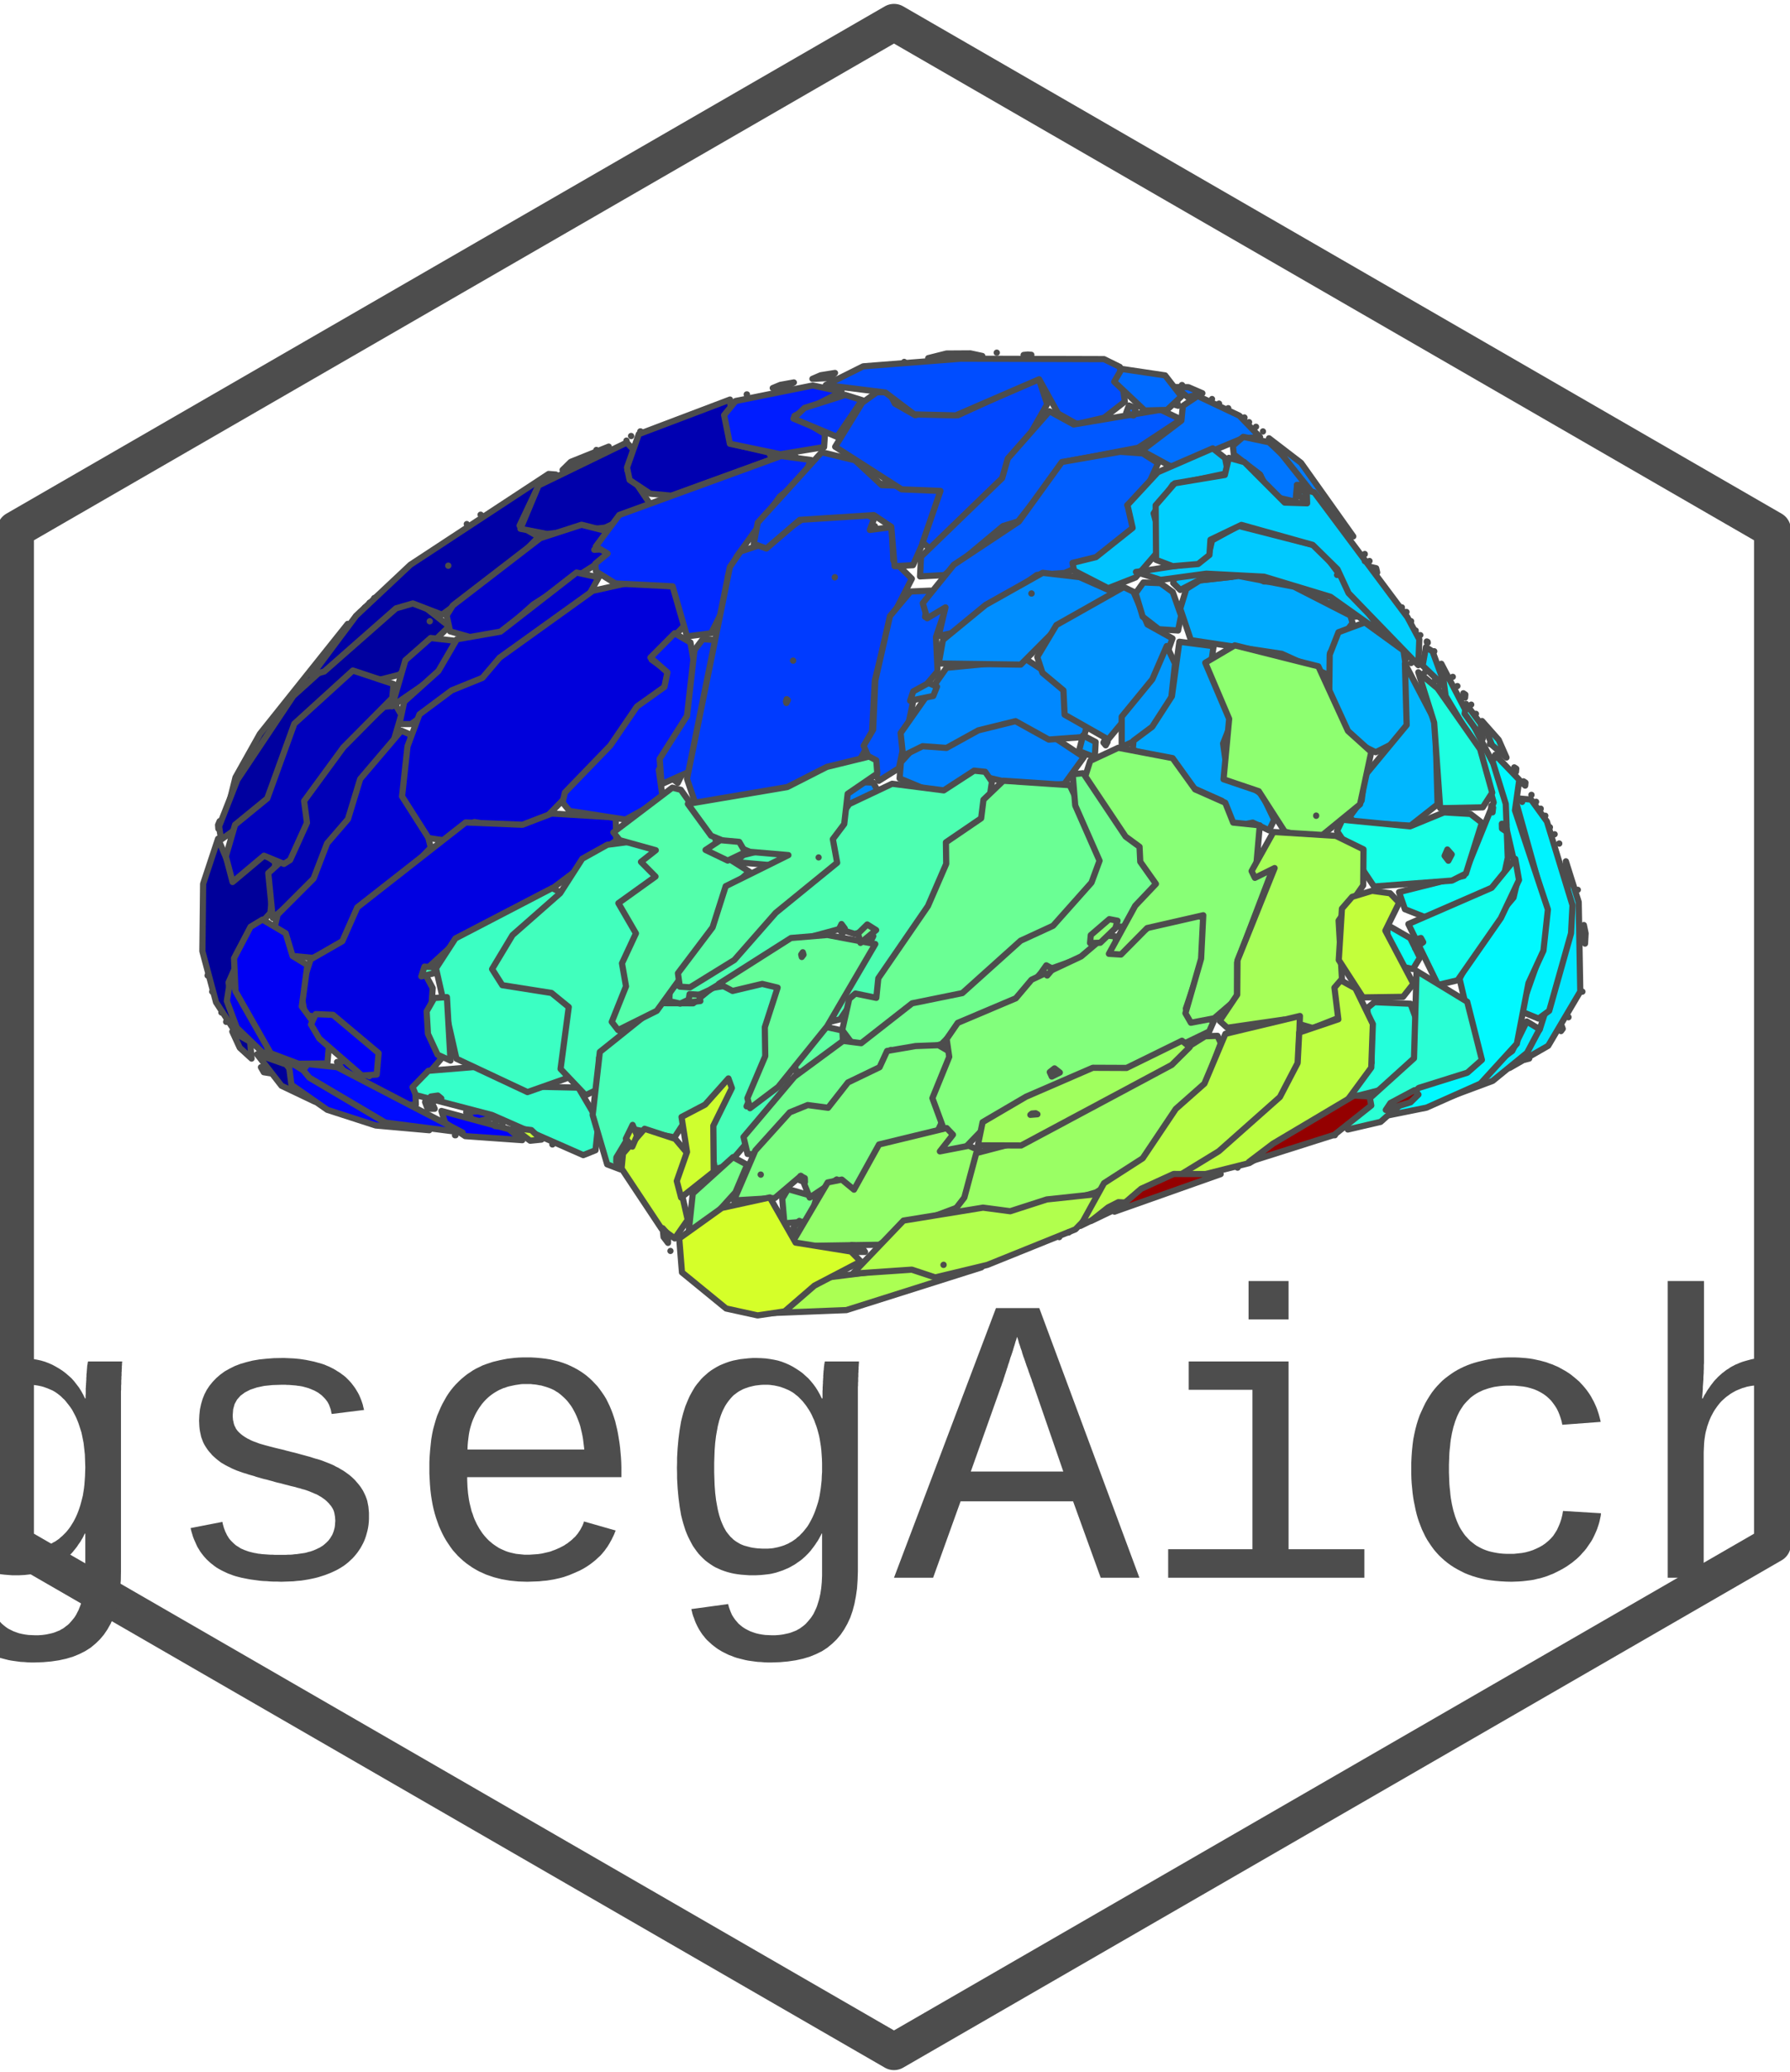 <?xml version='1.0' encoding='UTF-8' ?>
<svg xmlns='http://www.w3.org/2000/svg' xmlns:xlink='http://www.w3.org/1999/xlink' class='svglite' width='124.44pt' height='144.00pt' viewBox='0 0 124.44 144.00'>
<defs>
  <style type='text/css'><![CDATA[
    .svglite line, .svglite polyline, .svglite polygon, .svglite path, .svglite rect, .svglite circle {
      fill: none;
      stroke: #000000;
      stroke-linecap: round;
      stroke-linejoin: round;
      stroke-miterlimit: 10.00;
    }
  ]]></style>
</defs>
<rect width='100%' height='100%' style='stroke: none; fill: none;'/>
<defs>
  <clipPath id='cpMC4wMHwxMjQuNDR8MC4wMHwxNDQuMDA='>
    <rect x='0.00' y='0.00' width='124.44' height='144.00' />
  </clipPath>
</defs>
<g clip-path='url(#cpMC4wMHwxMjQuNDR8MC4wMHwxNDQuMDA=)'>
</g>
<defs>
  <clipPath id='cpMC4wMHwxMjQuNDR8MC4xNHwxNDMuODY='>
    <rect x='0.00' y='0.14' width='124.44' height='143.71' />
  </clipPath>
</defs>
<g clip-path='url(#cpMC4wMHwxMjQuNDR8MC4xNHwxNDMuODY=)'>
<rect x='0.00' y='0.14' width='124.44' height='143.71' style='stroke-width: 1.07; stroke: none;' />
</g>
<g clip-path='url(#cpMC4wMHwxMjQuNDR8MC4wMHwxNDQuMDA=)'>
</g>
<defs>
  <clipPath id='cpMC4wMHwxMjQuNDR8MC4xNHwxNDQuMDA='>
    <rect x='0.00' y='0.14' width='124.44' height='143.85' />
  </clipPath>
</defs>
<g clip-path='url(#cpMC4wMHwxMjQuNDR8MC4xNHwxNDQuMDA=)'>
<rect x='-0.14' y='0.14' width='124.58' height='143.85' style='stroke-width: 1.07; stroke: none;' />
<polygon points='1.08,36.81 1.08,107.33 62.15,142.59 123.22,107.33 123.22,36.81 62.15,1.55 1.08,36.81 ' style='stroke-width: 2.56; stroke: none; fill: #FFFFFF;' />
</g>
<defs>
  <clipPath id='cpOS4yNnwxMTUuMDR8MjEuMTZ8OTQuNzc='>
    <rect x='9.26' y='21.16' width='105.78' height='73.61' />
  </clipPath>
</defs>
<g clip-path='url(#cpOS4yNnwxMTUuMDR8MjEuMTZ8OTQuNzc=)'>
<rect x='9.26' y='21.16' width='105.78' height='73.61' style='stroke-width: 0.75; stroke: none;' />
</g>
<g clip-path='url(#cpMC4wMHwxMjQuNDR8MC4xNHwxNDQuMDA=)'>
</g>
<g clip-path='url(#cpOS4yNnwxMTUuMDR8MjEuMTZ8OTQuNzc=)'>
<rect x='9.26' y='21.16' width='105.78' height='73.61' style='stroke-width: 0.75; stroke: none;' />
<path d='M 69.29 24.51 L 69.30 24.51 L 69.30 24.51 L 69.30 24.51 L 69.29 24.51 ZM 68.34 24.96 L 67.82 25.21 L 67.74 25.64 L 68.23 25.48 L 68.34 24.96 ZM 61.38 33.62 L 61.19 33.81 L 61.22 34.01 L 61.57 33.75 L 61.38 33.62 ZM 60.49 36.53 L 60.38 36.90 L 60.88 36.75 L 60.82 36.56 L 60.49 36.53 ZM 30.80 39.40 L 30.70 39.54 L 31.01 39.45 L 30.95 39.39 L 30.80 39.40 ZM 30.20 39.96 L 30.20 39.96 L 30.20 39.96 L 30.20 39.96 L 30.20 39.96 ZM 57.75 40.24 L 57.79 40.45 L 58.00 40.41 L 57.96 40.21 L 57.75 40.24 ZM 55.04 45.89 L 55.00 46.13 L 55.37 45.99 L 55.28 45.88 L 55.04 45.89 ZM 54.46 48.07 L 54.26 48.81 L 54.62 49.57 L 54.77 48.84 L 54.46 48.07 Z' style='fill-rule: evenodd; fill: #BEBEBE; stroke-width: 0.43; stroke: #4D4D4D;' />
<path d='M 15.27 57.07 L 15.16 57.33 L 15.18 57.60 L 15.31 57.34 L 15.27 57.07 Z' style='fill-rule: evenodd; fill: #000082; stroke-width: 0.43; stroke: #4D4D4D;' />
<path d='M 33.41 35.77 L 33.42 35.78 L 33.42 35.77 L 33.42 35.77 L 33.41 35.77 ZM 32.45 36.42 L 32.45 36.42 L 32.45 36.42 L 32.45 36.42 L 32.45 36.42 ZM 26.01 41.57 L 26.02 41.57 L 26.02 41.57 L 26.02 41.56 L 26.01 41.57 ZM 25.69 41.89 L 25.69 41.89 L 25.70 41.89 L 25.69 41.89 L 25.69 41.89 ZM 25.37 42.21 L 25.37 42.21 L 25.37 42.21 L 25.37 42.21 L 25.37 42.21 ZM 25.05 42.53 L 25.05 42.54 L 25.05 42.53 L 25.05 42.53 L 25.05 42.53 ZM 24.73 42.85 L 24.73 42.86 L 24.73 42.85 L 24.73 42.85 L 24.73 42.85 ZM 24.17 43.36 L 18.07 51.00 L 16.37 54.03 L 15.83 56.21 L 19.48 50.02 L 24.15 44.18 L 24.17 43.36 Z' style='fill-rule: evenodd; fill: #000088; stroke-width: 0.43; stroke: #4D4D4D;' />
<path d='M 43.55 30.63 L 43.55 30.63 L 43.56 30.63 L 43.55 30.62 L 43.55 30.63 ZM 42.32 31.04 L 39.68 32.10 L 39.11 32.66 L 41.93 31.65 L 42.32 31.04 ZM 38.72 33.20 L 38.73 33.20 L 38.73 33.20 L 38.73 33.20 L 38.72 33.20 Z' style='fill-rule: evenodd; fill: #00008E; stroke-width: 0.43; stroke: #4D4D4D;' />
<path d='M 14.43 67.79 L 14.43 67.80 L 14.43 67.80 L 14.43 67.79 L 14.43 67.79 ZM 14.75 68.92 L 14.75 68.92 L 14.76 68.92 L 14.75 68.92 L 14.75 68.92 ZM 15.39 70.37 L 15.39 70.37 L 15.40 70.37 L 15.40 70.36 L 15.39 70.37 ZM 15.72 71.01 L 15.72 71.02 L 15.72 71.02 L 15.72 71.01 L 15.72 71.01 ZM 16.15 71.69 L 16.67 72.82 L 17.49 73.57 L 17.39 72.40 L 16.15 71.69 ZM 18.14 74.17 L 18.34 74.52 L 18.78 74.59 L 18.56 74.26 L 18.14 74.17 Z' style='fill-rule: evenodd; fill: #000094; stroke-width: 0.43; stroke: #4D4D4D;' />
<path d='M 16.04 58.30 L 16.04 58.30 L 16.04 58.30 L 16.04 58.30 L 16.04 58.30 ZM 15.16 58.29 L 14.12 61.43 L 14.07 66.11 L 15.02 69.66 L 16.40 71.78 L 15.89 68.28 L 17.28 65.13 L 18.80 63.44 L 19.14 59.92 L 18.28 59.29 L 16.19 60.73 L 15.16 58.29 ZM 17.87 73.27 L 19.57 75.46 L 21.88 76.56 L 19.90 73.98 L 17.87 73.27 Z' style='fill-rule: evenodd; fill: #00009A; stroke-width: 0.43; stroke: #4D4D4D;' />
<path d='M 28.80 41.62 L 27.00 42.40 L 20.39 48.37 L 16.50 54.20 L 15.23 57.43 L 15.37 58.35 L 18.68 55.99 L 20.92 50.11 L 24.52 46.90 L 26.02 47.34 L 27.77 46.89 L 31.23 43.53 L 28.80 41.62 Z' style='fill-rule: evenodd; fill: #0000A0; stroke-width: 0.43; stroke: #4D4D4D;' />
<path d='M 29.87 43.18 L 29.88 43.18 L 29.88 43.18 L 29.88 43.17 L 29.87 43.18 ZM 38.14 32.94 L 28.53 39.25 L 24.76 42.79 L 21.68 46.91 L 22.54 46.67 L 27.53 42.28 L 28.70 41.94 L 30.73 42.72 L 35.72 39.07 L 37.45 37.31 L 36.12 36.53 L 37.31 34.01 L 38.64 32.98 L 38.14 32.94 ZM 31.16 39.31 L 31.16 39.32 L 31.17 39.31 L 31.16 39.31 L 31.16 39.31 Z' style='fill-rule: evenodd; fill: #0000A6; stroke-width: 0.43; stroke: #4D4D4D;' />
<path d='M 43.57 30.76 L 37.44 33.74 L 36.18 36.75 L 38.03 37.11 L 42.07 36.67 L 45.29 35.17 L 43.61 32.68 L 44.18 31.40 L 43.57 30.76 Z' style='fill-rule: evenodd; fill: #0000AB; stroke-width: 0.43; stroke: #4D4D4D;' />
<path d='M 51.91 27.41 L 51.92 27.41 L 51.93 27.41 L 51.92 27.41 L 51.91 27.41 ZM 55.23 31.72 L 55.19 31.79 L 55.32 31.75 L 55.30 31.72 L 55.23 31.72 ZM 50.75 27.77 L 44.41 30.17 L 43.59 32.49 L 43.77 33.36 L 45.20 34.31 L 46.67 34.45 L 53.67 31.91 L 53.46 31.45 L 51.02 30.88 L 50.75 27.77 Z' style='fill-rule: evenodd; fill: #0000B1; stroke-width: 0.43; stroke: #4D4D4D;' />
<path d='M 26.71 49.12 L 23.83 51.66 L 21.11 55.42 L 21.04 57.14 L 20.11 59.36 L 18.65 60.68 L 18.96 63.80 L 21.83 61.43 L 23.01 58.67 L 24.27 57.15 L 25.20 54.27 L 27.15 52.22 L 27.90 49.68 L 27.53 49.04 L 26.71 49.12 Z' style='fill-rule: evenodd; fill: #0000B7; stroke-width: 0.43; stroke: #4D4D4D;' />
<path d='M 24.53 46.60 L 20.46 50.30 L 18.58 55.49 L 16.34 57.32 L 15.70 59.52 L 16.17 61.30 L 18.35 59.47 L 19.74 60.04 L 20.17 59.77 L 21.34 57.18 L 21.14 55.67 L 23.87 51.94 L 27.27 48.51 L 27.36 47.54 L 24.53 46.60 Z' style='fill-rule: evenodd; fill: #0000BD; stroke-width: 0.43; stroke: #4D4D4D;' />
<path d='M 29.94 44.34 L 28.18 45.89 L 27.25 49.09 L 30.76 46.68 L 31.67 44.54 L 29.94 44.34 Z' style='fill-rule: evenodd; fill: #0000C3; stroke-width: 0.43; stroke: #4D4D4D;' />
<path d='M 40.43 36.47 L 37.56 37.40 L 31.48 42.08 L 31.05 42.77 L 31.29 43.88 L 33.30 44.45 L 34.58 44.23 L 37.09 42.00 L 42.47 38.55 L 42.42 38.15 L 41.31 38.21 L 42.49 36.99 L 40.43 36.47 Z' style='fill-rule: evenodd; fill: #0000C9; stroke-width: 0.43; stroke: #4D4D4D;' />
<path d='M 40.08 39.79 L 34.79 43.90 L 31.76 44.43 L 30.48 46.63 L 28.10 48.77 L 27.77 50.32 L 28.58 50.32 L 31.51 48.21 L 33.52 47.54 L 34.72 45.95 L 40.74 41.72 L 41.62 40.13 L 40.08 39.79 Z' style='fill-rule: evenodd; fill: #0000CF; stroke-width: 0.43; stroke: #4D4D4D;' />
<path d='M 27.90 50.78 L 25.04 54.14 L 24.19 56.93 L 22.74 58.61 L 21.80 61.06 L 19.30 63.56 L 19.09 64.47 L 20.34 66.44 L 21.74 66.57 L 24.04 65.62 L 24.82 63.42 L 26.89 62.07 L 29.95 58.91 L 29.50 57.12 L 28.29 55.32 L 28.55 51.06 L 27.90 50.78 Z' style='fill-rule: evenodd; fill: #0000D5; stroke-width: 0.43; stroke: #4D4D4D;' />
<path d='M 44.29 40.38 L 41.21 41.06 L 34.73 45.71 L 33.54 47.11 L 31.40 47.98 L 29.16 49.65 L 28.33 51.87 L 27.95 55.35 L 29.79 58.24 L 31.77 58.55 L 32.98 57.13 L 35.76 57.64 L 37.63 57.15 L 42.46 52.18 L 44.35 49.47 L 46.12 48.11 L 46.44 46.66 L 45.30 45.85 L 47.72 43.33 L 47.52 41.39 L 46.97 40.79 L 44.29 40.38 Z' style='fill-rule: evenodd; fill: #0000DB; stroke-width: 0.43; stroke: #4D4D4D;' />
<path d='M 38.35 56.54 L 36.32 57.32 L 32.37 57.16 L 24.84 63.06 L 23.80 65.41 L 21.59 66.68 L 20.90 68.83 L 21.20 70.54 L 23.05 70.85 L 26.13 73.65 L 25.68 74.80 L 24.36 73.69 L 23.43 73.81 L 24.55 75.34 L 27.64 76.81 L 28.91 76.77 L 28.87 75.66 L 30.64 73.62 L 29.88 71.56 L 30.08 68.67 L 29.46 67.52 L 31.74 65.43 L 37.08 62.74 L 42.85 58.40 L 42.80 56.81 L 38.35 56.54 Z' style='fill-rule: evenodd; fill: #0000E1; stroke-width: 0.43; stroke: #4D4D4D;' />
<path d='M 16.00 68.12 L 15.77 69.57 L 16.46 71.42 L 18.65 73.53 L 18.58 72.60 L 16.00 68.12 Z' style='fill-rule: evenodd; fill: #0000ED; stroke-width: 0.43; stroke: #4D4D4D;' />
<path d='M 18.25 63.91 L 17.42 64.41 L 16.27 66.60 L 16.37 68.89 L 18.82 73.20 L 20.75 73.93 L 22.76 73.91 L 22.88 72.54 L 20.98 69.95 L 21.37 67.07 L 20.34 66.44 L 19.86 64.86 L 18.25 63.91 Z' style='fill-rule: evenodd; fill: #0000F3; stroke-width: 0.43; stroke: #4D4D4D;' />
<path d='M 21.95 70.48 L 21.62 71.20 L 22.20 72.18 L 25.16 74.75 L 26.19 74.68 L 26.32 73.19 L 23.15 70.53 L 21.95 70.48 ZM 29.55 76.59 L 29.73 77.06 L 30.22 77.06 L 30.02 76.62 L 29.55 76.59 ZM 32.41 77.30 L 33.01 77.99 L 34.21 77.70 L 33.66 77.20 L 32.41 77.30 Z' style='fill-rule: evenodd; fill: #0000F9; stroke-width: 0.43; stroke: #4D4D4D;' />
<path d='M 30.69 77.21 L 30.94 78.03 L 32.34 78.96 L 36.31 79.24 L 35.38 78.48 L 30.69 77.21 ZM 38.40 79.54 L 38.40 79.54 L 38.41 79.54 L 38.41 79.54 L 38.40 79.54 Z' style='fill-rule: evenodd; fill: #0000FF; stroke-width: 0.43; stroke: #4D4D4D;' />
<path d='M 20.05 73.76 L 20.26 75.39 L 22.75 77.13 L 26.12 78.22 L 29.84 78.55 L 26.57 77.69 L 20.05 73.76 ZM 31.63 78.90 L 31.65 78.90 L 31.67 78.90 L 31.65 78.89 L 31.63 78.90 Z' style='fill-rule: evenodd; fill: #0005FF; stroke-width: 0.43; stroke: #4D4D4D;' />
<path d='M 21.40 73.95 L 21.07 74.37 L 21.51 74.90 L 26.79 78.02 L 32.16 78.71 L 23.44 74.17 L 21.40 73.95 Z' style='fill-rule: evenodd; fill: #000BFF; stroke-width: 0.43; stroke: #4D4D4D;' />
<path d='M 46.91 53.25 L 46.71 54.09 L 47.12 54.41 L 47.41 53.82 L 46.91 53.25 ZM 46.90 44.01 L 45.22 45.70 L 46.40 46.73 L 46.19 47.74 L 44.28 49.10 L 42.43 51.81 L 39.27 55.08 L 39.11 55.77 L 39.59 56.36 L 43.48 56.96 L 46.08 55.53 L 45.80 53.50 L 47.81 50.28 L 48.51 47.61 L 48.00 44.65 L 46.90 44.01 Z' style='fill-rule: evenodd; fill: #0017FF; stroke-width: 0.43; stroke: #4D4D4D;' />
<path d='M 56.50 26.79 L 51.14 27.87 L 50.34 28.85 L 50.74 30.84 L 54.26 31.57 L 57.29 31.07 L 57.35 30.16 L 55.23 28.90 L 58.51 27.22 L 56.50 26.79 Z' style='fill-rule: evenodd; fill: #001DFF; stroke-width: 0.43; stroke: #4D4D4D;' />
<path d='M 55.19 26.58 L 54.25 26.75 L 53.72 26.97 L 54.70 26.87 L 55.19 26.58 Z' style='fill-rule: evenodd; fill: #0023FF; stroke-width: 0.43; stroke: #4D4D4D;' />
<path d='M 54.30 31.69 L 43.05 35.79 L 41.42 37.98 L 42.24 38.47 L 41.39 39.17 L 41.43 39.71 L 42.78 40.55 L 46.76 40.75 L 47.76 44.23 L 49.44 44.01 L 50.59 41.72 L 50.60 40.07 L 51.22 38.67 L 54.22 34.50 L 55.82 33.25 L 56.38 31.97 L 54.30 31.69 Z' style='fill-rule: evenodd; fill: #0029FF; stroke-width: 0.43; stroke: #4D4D4D;' />
<path d='M 48.86 44.42 L 48.28 45.18 L 47.76 49.75 L 45.86 52.74 L 45.99 54.50 L 48.10 53.55 L 48.44 52.91 L 50.02 45.27 L 49.78 44.49 L 48.86 44.42 Z' style='fill-rule: evenodd; fill: #002FFF; stroke-width: 0.43; stroke: #4D4D4D;' />
<path d='M 58.77 27.45 L 55.93 28.35 L 55.16 29.09 L 58.19 30.36 L 59.93 27.81 L 58.77 27.45 Z' style='fill-rule: evenodd; fill: #0035FF; stroke-width: 0.43; stroke: #4D4D4D;' />
<path d='M 56.13 35.85 L 53.39 37.69 L 51.48 38.33 L 50.74 39.41 L 47.76 54.13 L 48.37 55.92 L 55.05 54.82 L 59.71 52.92 L 60.60 51.32 L 60.82 47.29 L 61.80 43.32 L 63.39 40.22 L 62.10 38.94 L 62.01 36.63 L 60.47 36.83 L 60.77 36.04 L 60.33 35.81 L 56.13 35.85 ZM 58.03 40.12 L 58.03 40.13 L 58.04 40.12 L 58.04 40.11 L 58.03 40.12 ZM 55.13 45.91 L 55.14 45.92 L 55.14 45.91 L 55.14 45.91 L 55.13 45.91 ZM 54.69 48.59 L 54.64 48.75 L 54.67 48.86 L 54.77 48.66 L 54.69 48.59 Z' style='fill-rule: evenodd; fill: #003BFF; stroke-width: 0.43; stroke: #4D4D4D;' />
<path d='M 57.12 31.43 L 52.68 36.32 L 52.40 37.80 L 53.28 38.12 L 55.60 36.13 L 60.75 35.80 L 61.96 36.61 L 62.19 39.35 L 63.47 39.28 L 65.40 34.96 L 65.32 33.85 L 61.30 33.72 L 59.44 31.99 L 57.12 31.43 Z' style='fill-rule: evenodd; fill: #0041FF; stroke-width: 0.43; stroke: #4D4D4D;' />
<path d='M 72.20 26.28 L 66.59 28.86 L 65.78 28.19 L 63.63 28.86 L 62.21 28.05 L 61.79 27.22 L 60.95 27.27 L 59.94 27.99 L 58.06 31.05 L 62.68 34.01 L 65.38 34.12 L 64.14 37.71 L 64.70 38.16 L 69.95 33.09 L 72.80 28.09 L 72.20 26.28 Z' style='fill-rule: evenodd; fill: #0047FF; stroke-width: 0.43; stroke: #4D4D4D;' />
<path d='M 66.79 24.93 L 60.01 25.46 L 57.41 26.76 L 61.55 27.28 L 63.56 28.80 L 66.44 28.87 L 72.24 26.36 L 73.56 28.74 L 74.86 29.47 L 76.76 29.03 L 78.20 27.91 L 77.85 25.50 L 76.75 24.96 L 66.79 24.93 Z' style='fill-rule: evenodd; fill: #004DFF; stroke-width: 0.43; stroke: #4D4D4D;' />
<path d='M 63.30 41.11 L 61.87 42.82 L 60.85 47.30 L 60.70 50.71 L 60.04 51.83 L 61.09 54.27 L 62.49 53.39 L 63.51 48.63 L 65.18 46.66 L 65.07 44.27 L 65.64 42.57 L 65.21 42.18 L 64.31 42.87 L 64.67 41.05 L 63.30 41.11 Z' style='fill-rule: evenodd; fill: #0053FF; stroke-width: 0.43; stroke: #4D4D4D;' />
<path d='M 72.96 28.58 L 70.06 31.87 L 69.67 33.23 L 64.03 38.69 L 63.96 40.06 L 65.65 39.97 L 69.73 36.56 L 70.77 36.24 L 74.06 32.09 L 79.12 31.12 L 82.11 29.15 L 80.69 28.48 L 74.64 29.50 L 72.96 28.58 Z' style='fill-rule: evenodd; fill: #0058FF; stroke-width: 0.43; stroke: #4D4D4D;' />
<path d='M 71.62 41.06 L 71.50 41.33 L 71.79 41.46 L 71.90 41.17 L 71.62 41.06 ZM 77.87 31.40 L 73.82 32.11 L 70.83 36.25 L 66.31 39.25 L 64.15 41.92 L 64.46 42.97 L 65.73 42.21 L 65.25 44.21 L 66.47 43.92 L 72.08 39.96 L 74.01 39.82 L 76.27 38.85 L 79.13 36.58 L 78.37 35.11 L 79.60 34.19 L 80.51 32.19 L 79.44 31.51 L 77.87 31.40 Z' style='fill-rule: evenodd; fill: #005EFF; stroke-width: 0.43; stroke: #4D4D4D;' />
<path d='M 81.73 26.90 L 82.57 27.60 L 83.59 27.33 L 82.62 26.91 L 81.73 26.90 ZM 81.53 27.84 L 81.64 28.12 L 81.90 28.20 L 81.83 27.90 L 81.53 27.84 ZM 84.26 27.73 L 84.26 27.73 L 84.26 27.73 L 84.26 27.73 L 84.26 27.73 ZM 78.48 28.18 L 78.29 28.70 L 78.80 28.88 L 78.97 28.37 L 78.48 28.18 Z' style='fill-rule: evenodd; fill: #0064FF; stroke-width: 0.43; stroke: #4D4D4D;' />
<path d='M 77.98 25.64 L 77.46 26.53 L 79.58 28.53 L 81.13 28.49 L 82.13 27.55 L 81.00 26.09 L 77.98 25.64 ZM 82.16 26.76 L 82.17 26.77 L 82.18 26.76 L 82.17 26.76 L 82.16 26.76 Z' style='fill-rule: evenodd; fill: #006AFF; stroke-width: 0.43; stroke: #4D4D4D;' />
<path d='M 83.26 27.52 L 82.23 28.21 L 82.13 29.23 L 79.38 31.32 L 81.52 32.49 L 86.39 30.46 L 87.60 30.38 L 86.16 28.89 L 83.26 27.52 Z' style='fill-rule: evenodd; fill: #0070FF; stroke-width: 0.43; stroke: #4D4D4D;' />
<path d='M 86.43 30.36 L 85.71 30.98 L 85.77 31.58 L 87.59 32.97 L 88.36 34.47 L 90.06 34.87 L 90.17 33.71 L 90.88 33.66 L 90.50 32.88 L 88.23 30.74 L 86.43 30.36 ZM 92.63 36.10 L 92.63 36.10 L 92.63 36.10 L 92.63 36.09 L 92.63 36.10 ZM 92.95 36.42 L 92.95 36.42 L 92.95 36.42 L 92.95 36.42 L 92.95 36.42 Z' style='fill-rule: evenodd; fill: #0076FF; stroke-width: 0.43; stroke: #4D4D4D;' />
<path d='M 84.74 28.05 L 84.74 28.05 L 84.75 28.05 L 84.75 28.05 L 84.74 28.05 ZM 85.38 28.37 L 85.39 28.38 L 85.39 28.37 L 85.39 28.37 L 85.38 28.37 ZM 86.51 29.02 L 86.51 29.02 L 86.52 29.02 L 86.51 29.01 L 86.51 29.02 ZM 86.83 29.34 L 86.84 29.34 L 86.84 29.34 L 86.84 29.34 L 86.83 29.34 ZM 87.31 29.66 L 87.32 29.66 L 87.32 29.66 L 87.32 29.66 L 87.31 29.66 ZM 87.80 29.98 L 87.80 29.99 L 87.80 29.98 L 87.80 29.98 L 87.80 29.98 ZM 88.22 30.46 L 93.41 36.99 L 94.08 37.28 L 90.45 32.17 L 88.22 30.46 ZM 94.88 38.51 L 94.88 38.51 L 94.88 38.52 L 94.88 38.50 L 94.88 38.51 ZM 95.20 38.99 L 95.20 39.00 L 95.21 38.99 L 95.20 38.99 L 95.20 38.99 Z' style='fill-rule: evenodd; fill: #007CFF; stroke-width: 0.43; stroke: #4D4D4D;' />
<path d='M 71.03 49.76 L 68.16 50.42 L 65.83 51.72 L 63.98 51.48 L 62.63 52.98 L 62.54 54.10 L 65.38 55.28 L 67.92 53.86 L 71.34 54.67 L 74.00 54.48 L 75.35 52.62 L 71.03 49.76 ZM 59.10 54.33 L 58.67 54.98 L 58.90 55.91 L 61.18 55.24 L 60.70 54.39 L 59.10 54.33 Z' style='fill-rule: evenodd; fill: #0082FF; stroke-width: 0.43; stroke: #4D4D4D;' />
<path d='M 71.41 45.87 L 65.80 46.41 L 62.61 50.95 L 62.78 52.53 L 64.14 51.86 L 65.80 51.98 L 68.01 50.76 L 70.60 50.12 L 72.91 51.40 L 75.35 51.22 L 75.57 50.42 L 74.24 49.28 L 74.32 47.76 L 71.41 45.87 Z' style='fill-rule: evenodd; fill: #0088FF; stroke-width: 0.43; stroke: #4D4D4D;' />
<path d='M 72.49 39.81 L 68.52 42.04 L 65.55 44.48 L 65.26 46.11 L 70.96 46.19 L 73.79 43.35 L 77.59 41.24 L 75.05 40.11 L 72.49 39.81 ZM 64.55 47.47 L 63.49 48.05 L 63.27 48.70 L 64.88 48.37 L 65.14 47.72 L 64.55 47.47 ZM 71.70 41.25 L 71.71 41.25 L 71.72 41.25 L 71.71 41.24 L 71.70 41.25 Z' style='fill-rule: evenodd; fill: #008EFF; stroke-width: 0.43; stroke: #4D4D4D;' />
<path d='M 78.12 40.80 L 73.44 43.44 L 72.11 45.66 L 72.47 46.76 L 73.93 47.98 L 74.01 49.67 L 77.04 51.39 L 80.49 47.22 L 81.51 44.37 L 79.77 43.40 L 78.80 41.13 L 78.12 40.80 Z' style='fill-rule: evenodd; fill: #0094FF; stroke-width: 0.43; stroke: #4D4D4D;' />
<path d='M 81.11 44.90 L 80.11 47.21 L 77.98 49.81 L 77.98 51.92 L 79.97 50.98 L 81.37 49.02 L 81.69 46.12 L 81.11 44.90 ZM 75.29 51.11 L 75.01 52.20 L 76.11 52.63 L 76.17 51.57 L 75.29 51.11 Z' style='fill-rule: evenodd; fill: #009AFF; stroke-width: 0.43; stroke: #4D4D4D;' />
<path d='M 79.49 40.48 L 78.95 41.23 L 79.44 42.86 L 80.56 43.73 L 81.90 43.82 L 82.11 42.79 L 81.53 41.15 L 80.67 40.53 L 79.49 40.48 Z' style='fill-rule: evenodd; fill: #00A0FF; stroke-width: 0.43; stroke: #4D4D4D;' />
<path d='M 76.83 51.38 L 76.71 51.61 L 76.87 51.80 L 77.00 51.56 L 76.83 51.38 ZM 81.99 44.60 L 81.47 48.39 L 80.10 50.51 L 78.80 51.48 L 78.75 52.12 L 81.41 53.05 L 83.00 54.79 L 84.95 55.66 L 85.76 57.44 L 87.09 57.17 L 88.23 57.71 L 88.58 56.97 L 87.74 55.22 L 85.29 53.52 L 85.03 51.67 L 85.67 50.05 L 84.11 46.69 L 84.37 44.91 L 81.99 44.60 Z' style='fill-rule: evenodd; fill: #00A6FF; stroke-width: 0.43; stroke: #4D4D4D;' />
<path d='M 86.12 40.03 L 83.41 40.34 L 82.47 40.93 L 82.05 42.30 L 82.79 44.49 L 89.11 45.44 L 92.70 47.07 L 92.47 45.37 L 94.03 43.30 L 93.88 42.78 L 89.95 40.77 L 86.12 40.03 Z' style='fill-rule: evenodd; fill: #00ABFF; stroke-width: 0.43; stroke: #4D4D4D;' />
<path d='M 94.56 42.85 L 94.56 42.86 L 94.56 42.85 L 94.56 42.85 L 94.56 42.85 ZM 94.88 43.26 L 93.05 43.94 L 92.44 45.50 L 92.41 48.07 L 93.79 51.37 L 95.64 52.28 L 97.21 51.49 L 98.28 49.86 L 97.57 45.21 L 94.88 43.26 Z' style='fill-rule: evenodd; fill: #00B1FF; stroke-width: 0.43; stroke: #4D4D4D;' />
<path d='M 97.67 46.12 L 97.79 50.39 L 94.87 53.92 L 94.66 55.64 L 93.82 56.77 L 94.15 57.16 L 98.06 57.38 L 99.94 55.90 L 99.78 50.16 L 97.67 46.12 Z' style='fill-rule: evenodd; fill: #00B7FF; stroke-width: 0.43; stroke: #4D4D4D;' />
<path d='M 81.70 39.82 L 81.56 40.52 L 82.05 41.00 L 83.33 40.34 L 85.65 40.09 L 83.87 39.64 L 81.70 39.82 ZM 87.22 40.05 L 87.86 40.41 L 88.52 40.43 L 88.03 40.09 L 87.22 40.05 ZM 90.69 40.92 L 90.70 40.93 L 90.70 40.92 L 90.70 40.92 L 90.69 40.92 ZM 91.40 41.36 L 92.29 41.90 L 93.34 42.06 L 92.53 41.43 L 91.40 41.36 ZM 93.91 42.53 L 93.92 42.54 L 93.92 42.53 L 93.92 42.53 L 93.91 42.53 ZM 94.23 42.85 L 94.24 42.86 L 94.24 42.85 L 94.24 42.85 L 94.23 42.85 Z' style='fill-rule: evenodd; fill: #00BDFF; stroke-width: 0.43; stroke: #4D4D4D;' />
<path d='M 87.32 32.99 L 87.43 33.27 L 87.70 33.35 L 87.63 33.05 L 87.32 32.99 ZM 90.16 33.70 L 90.33 34.45 L 90.89 34.97 L 90.74 34.21 L 90.16 33.70 ZM 84.31 31.16 L 80.49 32.82 L 78.38 35.10 L 78.74 36.69 L 76.19 38.72 L 74.56 39.12 L 74.67 39.66 L 77.04 40.88 L 78.95 40.13 L 80.82 37.96 L 80.20 35.68 L 81.53 33.69 L 85.37 32.88 L 85.17 31.84 L 84.31 31.16 Z' style='fill-rule: evenodd; fill: #00C3FF; stroke-width: 0.43; stroke: #4D4D4D;' />
<path d='M 93.59 40.28 L 93.59 40.28 L 93.60 40.28 L 93.59 40.28 L 93.59 40.28 ZM 86.10 36.55 L 84.26 37.56 L 84.04 38.51 L 83.18 39.11 L 78.97 39.75 L 80.69 40.30 L 83.86 39.87 L 87.88 40.08 L 92.50 41.48 L 96.31 44.19 L 91.65 37.97 L 86.10 36.55 Z' style='fill-rule: evenodd; fill: #00C9FF; stroke-width: 0.43; stroke: #4D4D4D;' />
<path d='M 92.95 39.96 L 92.95 39.96 L 92.95 39.96 L 92.95 39.96 L 92.95 39.96 ZM 85.43 31.82 L 85.15 33.01 L 81.67 33.59 L 80.34 35.12 L 80.37 38.91 L 81.53 39.35 L 83.29 39.20 L 84.08 38.57 L 84.15 37.51 L 86.30 36.48 L 91.26 37.87 L 92.98 39.56 L 93.75 41.22 L 98.60 46.23 L 98.67 44.44 L 97.84 42.89 L 91.37 34.22 L 90.84 34.07 L 90.87 34.98 L 89.31 34.93 L 86.51 32.12 L 85.43 31.82 ZM 99.06 46.72 L 99.06 46.72 L 99.07 46.72 L 99.06 46.71 L 99.06 46.72 Z' style='fill-rule: evenodd; fill: #00CFFF; stroke-width: 0.43; stroke: #4D4D4D;' />
<path d='M 97.45 42.21 L 97.45 42.21 L 97.46 42.21 L 97.46 42.21 L 97.45 42.21 ZM 97.77 42.53 L 97.78 42.54 L 97.78 42.53 L 97.78 42.53 L 97.77 42.53 ZM 98.10 43.18 L 98.10 43.18 L 98.10 43.18 L 98.10 43.17 L 98.10 43.18 ZM 99.13 44.98 L 98.90 46.26 L 100.52 47.81 L 99.59 45.27 L 99.13 44.98 Z' style='fill-rule: evenodd; fill: #00D5FF; stroke-width: 0.43; stroke: #4D4D4D;' />
<path d='M 109.04 70.69 L 109.04 70.69 L 109.04 70.70 L 109.04 70.68 L 109.04 70.69 ZM 108.58 71.33 L 108.47 71.49 L 108.52 71.66 L 108.64 71.50 L 108.58 71.33 ZM 106.10 73.51 L 106.00 73.65 L 106.31 73.57 L 106.25 73.50 L 106.10 73.51 Z' style='fill-rule: evenodd; fill: #00DBFF; stroke-width: 0.43; stroke: #4D4D4D;' />
<path d='M 109.68 61.84 L 109.68 61.84 L 109.69 61.84 L 109.68 61.84 L 109.68 61.84 ZM 110.11 64.29 L 110.09 65.04 L 110.19 65.58 L 110.23 64.87 L 110.11 64.29 ZM 110.00 68.92 L 110.00 68.92 L 110.01 68.92 L 110.01 68.92 L 110.00 68.92 Z' style='fill-rule: evenodd; fill: #00E1FF; stroke-width: 0.43; stroke: #4D4D4D;' />
<path d='M 108.86 59.86 L 109.17 64.85 L 107.04 71.55 L 104.95 74.22 L 107.63 72.68 L 109.86 68.91 L 109.75 62.69 L 108.86 59.86 Z' style='fill-rule: evenodd; fill: #00E7FF; stroke-width: 0.43; stroke: #4D4D4D;' />
<path d='M 106.14 70.99 L 105.13 73.04 L 100.84 76.21 L 103.77 75.12 L 106.16 73.17 L 107.03 71.53 L 106.14 70.99 Z' style='fill-rule: evenodd; fill: #00EDFF; stroke-width: 0.43; stroke: #4D4D4D;' />
<path d='M 105.18 54.28 L 105.18 54.28 L 105.18 54.28 L 105.18 54.27 L 105.18 54.28 ZM 105.50 54.76 L 105.50 54.76 L 105.50 54.76 L 105.50 54.76 L 105.50 54.76 ZM 105.32 55.47 L 107.36 62.77 L 107.00 66.56 L 105.69 70.27 L 106.96 70.79 L 107.70 70.25 L 109.22 64.86 L 109.32 62.91 L 107.54 57.09 L 106.44 55.57 L 105.32 55.47 Z' style='fill-rule: evenodd; fill: #00F3FF; stroke-width: 0.43; stroke: #4D4D4D;' />
<path d='M 101.73 48.18 L 101.73 48.38 L 101.85 48.49 L 101.87 48.27 L 101.73 48.18 ZM 102.28 48.97 L 102.28 48.97 L 102.28 48.97 L 102.28 48.97 L 102.28 48.97 ZM 102.92 50.26 L 102.93 50.26 L 102.93 50.26 L 102.93 50.25 L 102.92 50.26 ZM 103.57 51.70 L 103.57 51.71 L 103.57 51.71 L 103.57 51.70 L 103.57 51.70 ZM 105.82 55.73 L 105.82 55.73 L 105.82 55.73 L 105.82 55.72 L 105.82 55.73 ZM 103.95 52.46 L 103.70 53.10 L 105.53 61.06 L 105.22 62.38 L 102.79 65.26 L 101.47 68.03 L 102.75 73.50 L 102.04 74.20 L 98.92 75.27 L 96.59 77.50 L 99.17 76.98 L 102.92 75.31 L 105.45 72.54 L 106.26 68.32 L 107.30 66.07 L 107.61 63.21 L 105.32 56.32 L 105.62 54.20 L 103.95 52.46 Z' style='fill-rule: evenodd; fill: #00F9FF; stroke-width: 0.43; stroke: #4D4D4D;' />
<path d='M 102.60 49.61 L 102.60 49.62 L 102.61 49.61 L 102.60 49.61 L 102.60 49.61 ZM 103.03 50.11 L 103.73 51.79 L 104.73 52.65 L 104.19 51.42 L 103.03 50.11 ZM 105.27 53.33 L 105.27 53.53 L 105.39 53.64 L 105.41 53.42 L 105.27 53.33 ZM 105.91 54.30 L 105.91 54.49 L 106.03 54.60 L 106.05 54.39 L 105.91 54.30 ZM 106.46 55.24 L 106.46 55.25 L 106.47 55.25 L 106.47 55.24 L 106.46 55.24 ZM 106.78 55.73 L 106.79 55.73 L 106.79 55.73 L 106.79 55.72 L 106.78 55.73 ZM 107.11 56.21 L 107.11 56.21 L 107.11 56.22 L 107.11 56.20 L 107.11 56.21 ZM 107.43 56.69 L 107.43 56.69 L 107.43 56.69 L 107.43 56.69 L 107.43 56.69 ZM 107.75 57.50 L 107.75 57.50 L 107.75 57.50 L 107.75 57.49 L 107.75 57.50 ZM 108.07 57.98 L 108.07 57.98 L 108.08 57.98 L 108.07 57.98 L 108.07 57.98 ZM 108.39 58.62 L 108.40 58.63 L 108.40 58.62 L 108.40 58.62 L 108.39 58.62 Z' style='fill-rule: evenodd; fill: #05FFF9; stroke-width: 0.43; stroke: #4D4D4D;' />
<path d='M 98.42 43.82 L 98.42 43.82 L 98.42 43.82 L 98.42 43.82 L 98.42 43.82 ZM 98.74 44.14 L 98.74 44.14 L 98.74 44.14 L 98.74 44.14 L 98.74 44.14 ZM 99.19 44.58 L 99.20 44.65 L 99.26 44.67 L 99.25 44.61 L 99.19 44.58 ZM 99.71 45.27 L 99.71 45.27 L 99.71 45.27 L 99.71 45.26 L 99.71 45.27 ZM 99.71 47.36 L 99.71 47.36 L 99.71 47.36 L 99.71 47.36 L 99.71 47.36 ZM 100.03 47.68 L 100.03 47.68 L 100.03 47.68 L 100.03 47.68 L 100.03 47.68 ZM 100.69 59.24 L 100.66 59.36 L 100.73 59.43 L 100.79 59.29 L 100.69 59.24 ZM 100.20 46.13 L 100.50 48.37 L 102.87 52.34 L 103.84 55.77 L 101.77 60.87 L 97.26 62.00 L 97.67 63.19 L 99.06 63.74 L 103.66 62.00 L 104.50 61.10 L 104.82 59.62 L 104.68 55.87 L 103.81 53.06 L 100.20 46.13 ZM 96.44 64.28 L 96.47 65.48 L 97.63 67.22 L 98.23 67.35 L 98.71 66.56 L 98.04 65.20 L 96.44 64.28 Z' style='fill-rule: evenodd; fill: #0BFFF3; stroke-width: 0.43; stroke: #4D4D4D;' />
<path d='M 100.99 47.04 L 100.99 47.04 L 101.00 47.04 L 101.00 47.04 L 100.99 47.04 ZM 101.31 47.68 L 101.32 47.68 L 101.32 47.68 L 101.32 47.68 L 101.31 47.68 ZM 101.92 48.92 L 101.82 49.60 L 103.08 51.35 L 102.94 50.30 L 101.92 48.92 ZM 104.41 57.25 L 104.42 57.59 L 104.69 57.77 L 104.72 57.30 L 104.41 57.25 ZM 105.34 59.69 L 103.70 61.70 L 97.91 64.22 L 99.97 68.45 L 101.33 68.13 L 104.34 63.81 L 105.60 61.16 L 105.34 59.69 Z' style='fill-rule: evenodd; fill: #11FFED; stroke-width: 0.43; stroke: #4D4D4D;' />
<path d='M 103.67 56.00 L 103.66 56.29 L 103.76 56.46 L 103.80 56.13 L 103.67 56.00 ZM 91.60 56.76 L 91.51 56.98 L 91.58 57.11 L 91.80 56.82 L 91.60 56.76 ZM 100.39 56.46 L 98.03 57.43 L 93.32 56.97 L 92.95 57.76 L 95.52 61.61 L 100.94 61.20 L 101.91 60.71 L 103.02 57.18 L 102.23 56.57 L 100.39 56.46 ZM 100.62 59.04 L 100.43 59.48 L 100.69 59.82 L 100.92 59.38 L 100.62 59.04 Z' style='fill-rule: evenodd; fill: #17FFE7; stroke-width: 0.43; stroke: #4D4D4D;' />
<path d='M 97.77 45.75 L 97.78 45.75 L 97.78 45.75 L 97.78 45.75 L 97.77 45.75 ZM 98.10 46.07 L 98.10 46.08 L 98.10 46.07 L 98.10 46.07 L 98.10 46.07 ZM 98.60 46.72 L 99.70 50.22 L 100.12 56.17 L 103.08 56.11 L 103.74 55.09 L 102.90 52.07 L 99.94 47.84 L 98.60 46.72 Z' style='fill-rule: evenodd; fill: #1DFFE1; stroke-width: 0.43; stroke: #4D4D4D;' />
<path d='M 95.55 69.65 L 95.05 70.06 L 95.36 73.84 L 93.79 75.53 L 93.98 76.26 L 96.17 75.70 L 98.33 73.63 L 98.67 71.43 L 98.06 69.76 L 95.55 69.65 Z' style='fill-rule: evenodd; fill: #23FFDB; stroke-width: 0.43; stroke: #4D4D4D;' />
<path d='M 98.36 65.32 L 98.38 65.90 L 98.94 65.48 L 98.78 65.19 L 98.36 65.32 ZM 98.48 67.48 L 98.30 73.55 L 93.64 77.76 L 93.70 78.50 L 95.98 77.97 L 98.63 75.61 L 102.01 74.55 L 103.02 73.66 L 102.00 69.62 L 98.48 67.48 ZM 92.78 78.90 L 92.79 78.90 L 92.80 78.90 L 92.79 78.89 L 92.78 78.90 Z' style='fill-rule: evenodd; fill: #29FFD5; stroke-width: 0.43; stroke: #4D4D4D;' />
<path d='M 38.50 79.35 L 38.58 79.41 L 38.74 79.39 L 38.64 79.35 L 38.50 79.35 Z' style='fill-rule: evenodd; fill: #2FFFCF; stroke-width: 0.43; stroke: #4D4D4D;' />
<path d='M 29.78 74.42 L 28.68 75.55 L 28.91 76.11 L 34.20 77.49 L 40.55 80.28 L 41.40 79.94 L 41.61 77.97 L 40.21 75.59 L 36.60 75.51 L 33.06 74.15 L 29.78 74.42 Z' style='fill-rule: evenodd; fill: #35FFC9; stroke-width: 0.43; stroke: #4D4D4D;' />
<path d='M 38.39 61.72 L 31.66 65.22 L 30.31 67.30 L 31.73 73.58 L 36.67 75.90 L 39.34 74.96 L 39.70 70.23 L 38.88 68.76 L 35.49 68.47 L 34.51 67.55 L 35.78 65.15 L 39.23 62.15 L 38.39 61.72 Z' style='fill-rule: evenodd; fill: #3BFFC3; stroke-width: 0.43; stroke: #4D4D4D;' />
<path d='M 29.51 67.18 L 29.29 67.86 L 30.21 67.63 L 30.19 67.22 L 29.51 67.18 ZM 30.19 69.36 L 29.66 70.29 L 29.75 71.85 L 30.42 73.30 L 31.32 73.71 L 31.07 69.30 L 30.19 69.36 ZM 45.18 58.32 L 42.22 58.71 L 40.48 59.68 L 38.94 62.08 L 35.63 64.99 L 34.21 67.35 L 34.92 68.47 L 38.34 69.01 L 39.54 69.99 L 38.97 74.29 L 40.71 76.12 L 41.65 75.66 L 41.65 73.52 L 43.29 72.23 L 42.88 70.76 L 43.90 68.19 L 43.60 66.79 L 44.81 64.62 L 44.05 62.92 L 46.36 60.75 L 45.02 59.98 L 45.92 59.16 L 45.18 58.32 Z' style='fill-rule: evenodd; fill: #41FFBD; stroke-width: 0.43; stroke: #4D4D4D;' />
<path d='M 55.57 66.18 L 55.41 66.62 L 55.76 66.85 L 56.10 66.38 L 55.57 66.18 ZM 52.53 68.14 L 49.48 68.67 L 48.19 69.73 L 45.93 69.72 L 41.70 73.11 L 41.20 77.49 L 42.21 80.92 L 43.13 81.27 L 42.90 80.36 L 44.03 78.48 L 46.89 79.05 L 47.82 77.62 L 49.18 77.04 L 50.53 75.29 L 49.30 79.01 L 49.70 81.25 L 50.54 81.03 L 53.38 77.73 L 54.73 75.65 L 54.74 74.67 L 51.90 76.89 L 53.50 73.30 L 53.23 71.63 L 54.53 68.33 L 52.53 68.14 Z' style='fill-rule: evenodd; fill: #47FFB7; stroke-width: 0.43; stroke: #4D4D4D;' />
<path d='M 53.06 59.08 L 51.69 59.42 L 51.10 59.91 L 53.46 60.12 L 54.98 59.54 L 53.06 59.08 ZM 51.51 61.01 L 51.47 61.05 L 51.75 61.03 L 51.66 61.00 L 51.51 61.01 ZM 67.72 53.56 L 65.61 54.93 L 62.02 54.47 L 59.04 55.88 L 57.47 58.12 L 57.60 58.85 L 56.65 59.49 L 57.89 59.88 L 53.98 63.02 L 51.07 66.22 L 46.56 68.73 L 46.53 69.58 L 47.29 69.75 L 49.33 68.80 L 54.77 65.54 L 58.34 64.57 L 59.42 64.91 L 60.51 64.58 L 60.71 65.06 L 57.72 71.01 L 58.41 70.84 L 59.38 69.41 L 61.04 69.62 L 61.38 67.94 L 64.69 63.16 L 66.03 60.08 L 65.86 58.74 L 68.62 56.61 L 68.96 54.33 L 68.49 53.64 L 67.72 53.56 Z' style='fill-rule: evenodd; fill: #4DFFB1; stroke-width: 0.43; stroke: #4D4D4D;' />
<path d='M 46.74 54.74 L 42.64 57.85 L 43.08 58.39 L 45.59 59.09 L 44.56 59.90 L 45.57 60.92 L 42.99 62.77 L 44.21 64.87 L 43.24 66.95 L 43.52 68.55 L 42.53 71.02 L 42.97 71.59 L 45.66 70.25 L 49.80 64.53 L 50.96 61.59 L 52.09 60.58 L 49.90 59.20 L 49.73 58.26 L 47.33 54.89 L 46.74 54.74 Z' style='fill-rule: evenodd; fill: #53FFAB; stroke-width: 0.43; stroke: #4D4D4D;' />
<path d='M 60.42 52.58 L 57.48 53.30 L 54.73 54.70 L 47.82 55.87 L 49.43 58.08 L 52.13 59.20 L 54.81 59.43 L 50.45 61.59 L 49.54 64.45 L 47.13 67.64 L 47.26 68.57 L 47.97 68.62 L 51.05 66.72 L 53.93 63.44 L 58.20 59.96 L 57.90 58.32 L 58.69 57.27 L 58.93 55.17 L 60.99 53.76 L 60.92 52.84 L 60.42 52.58 ZM 56.91 59.59 L 56.91 59.59 L 56.91 59.59 L 56.91 59.59 L 56.91 59.59 Z' style='fill-rule: evenodd; fill: #58FFA6; stroke-width: 0.43; stroke: #4D4D4D;' />
<path d='M 50.08 58.39 L 49.05 59.07 L 50.59 59.81 L 51.81 59.23 L 51.39 58.51 L 50.08 58.39 ZM 57.33 71.35 L 55.20 73.75 L 55.35 74.48 L 56.23 74.50 L 58.62 72.62 L 58.56 71.62 L 57.33 71.35 Z' style='fill-rule: evenodd; fill: #5EFFA0; stroke-width: 0.43; stroke: #4D4D4D;' />
<path d='M 47.94 69.09 L 47.85 69.67 L 48.69 69.57 L 48.59 69.13 L 47.94 69.09 ZM 54.99 65.19 L 49.98 68.37 L 50.93 68.87 L 52.99 68.38 L 54.06 68.64 L 53.17 71.39 L 53.20 73.40 L 51.96 76.32 L 52.14 77.02 L 54.10 75.54 L 57.50 71.33 L 60.85 65.61 L 57.52 64.98 L 54.99 65.19 ZM 55.81 66.18 L 55.70 66.34 L 55.74 66.51 L 55.86 66.35 L 55.81 66.18 Z' style='fill-rule: evenodd; fill: #64FF9A; stroke-width: 0.43; stroke: #4D4D4D;' />
<path d='M 58.50 64.22 L 58.33 64.57 L 58.57 64.88 L 58.73 64.53 L 58.50 64.22 ZM 60.29 64.25 L 59.65 64.88 L 59.82 65.53 L 60.91 64.64 L 60.29 64.25 ZM 69.75 54.26 L 68.37 55.58 L 68.21 56.87 L 65.76 58.54 L 65.78 60.04 L 64.51 62.97 L 61.06 67.99 L 60.92 69.35 L 59.47 69.05 L 59.04 69.42 L 58.55 71.59 L 59.49 72.85 L 63.44 70.04 L 67.01 69.18 L 70.95 65.70 L 73.62 64.12 L 76.62 60.84 L 76.65 59.40 L 74.37 54.57 L 69.75 54.26 Z' style='fill-rule: evenodd; fill: #6AFF94; stroke-width: 0.43; stroke: #4D4D4D;' />
<path d='M 74.57 53.81 L 74.75 55.98 L 76.44 59.82 L 75.88 61.34 L 73.21 64.34 L 70.95 65.38 L 66.90 69.02 L 63.41 69.73 L 59.87 72.50 L 58.61 72.34 L 55.23 74.83 L 51.69 79.02 L 51.97 80.20 L 52.48 80.23 L 55.73 77.19 L 57.55 77.35 L 59.30 75.35 L 61.23 74.55 L 61.94 72.97 L 63.00 73.29 L 65.46 72.56 L 66.96 71.04 L 70.87 69.42 L 72.42 67.55 L 75.52 66.44 L 76.79 64.39 L 78.56 64.41 L 79.39 62.76 L 80.57 61.89 L 80.61 60.98 L 79.55 60.08 L 79.57 58.89 L 76.59 55.02 L 75.28 53.74 L 74.57 53.81 Z' style='fill-rule: evenodd; fill: #70FF8E; stroke-width: 0.43; stroke: #4D4D4D;' />
<path d='M 29.95 76.21 L 30.17 76.52 L 30.68 76.34 L 30.44 76.14 L 29.95 76.21 ZM 34.44 77.78 L 34.41 78.26 L 34.93 78.29 L 34.92 77.88 L 34.44 77.78 ZM 52.69 81.49 L 52.62 81.90 L 53.12 81.88 L 53.11 81.52 L 52.69 81.49 ZM 54.78 82.64 L 54.38 83.31 L 54.53 85.02 L 56.31 84.87 L 56.76 83.21 L 54.78 82.64 ZM 50.96 80.42 L 48.16 82.95 L 47.87 85.68 L 49.25 84.94 L 51.13 82.86 L 51.94 80.95 L 50.96 80.42 Z' style='fill-rule: evenodd; fill: #76FF88; stroke-width: 0.43; stroke: #4D4D4D;' />
<path d='M 63.65 72.70 L 61.67 73.04 L 61.15 74.17 L 58.95 75.23 L 57.57 76.99 L 56.15 76.80 L 54.90 77.31 L 52.51 79.96 L 51.02 83.43 L 53.87 83.26 L 55.68 81.72 L 56.29 83.23 L 58.17 81.97 L 59.50 83.23 L 61.09 79.86 L 63.09 79.68 L 65.18 78.62 L 65.48 77.98 L 64.90 76.47 L 65.68 75.59 L 66.33 73.27 L 65.24 72.64 L 63.65 72.70 ZM 55.57 84.85 L 55.17 85.30 L 55.41 85.80 L 56.04 85.20 L 55.57 84.85 ZM 52.88 81.63 L 52.89 81.64 L 52.89 81.63 L 52.89 81.63 L 52.88 81.63 Z' style='fill-rule: evenodd; fill: #7CFF82; stroke-width: 0.43; stroke: #4D4D4D;' />
<path d='M 71.53 77.15 L 71.43 77.78 L 72.51 77.48 L 72.25 77.14 L 71.53 77.15 ZM 83.21 63.54 L 79.92 64.38 L 77.70 66.10 L 77.54 65.08 L 76.88 65.01 L 75.16 66.47 L 71.71 68.09 L 70.62 69.38 L 66.58 71.09 L 65.81 72.21 L 65.99 73.45 L 64.82 76.32 L 65.74 78.82 L 65.28 80.19 L 67.03 79.83 L 68.98 77.81 L 76.00 74.32 L 78.20 74.52 L 84.06 71.69 L 84.38 70.97 L 82.44 70.10 L 83.58 66.73 L 83.81 63.93 L 83.21 63.54 ZM 73.31 74.53 L 73.35 74.59 L 73.44 74.54 L 73.39 74.51 L 73.31 74.53 Z' style='fill-rule: evenodd; fill: #82FF7C; stroke-width: 0.43; stroke: #4D4D4D;' />
<path d='M 77.12 63.88 L 75.83 64.99 L 75.78 65.54 L 76.49 65.52 L 77.54 64.51 L 77.69 63.99 L 77.12 63.88 ZM 72.74 67.09 L 72.47 67.47 L 72.80 67.80 L 73.19 67.34 L 72.74 67.09 ZM 77.74 51.97 L 75.79 52.88 L 75.45 53.95 L 78.25 58.14 L 79.22 58.85 L 79.27 59.89 L 80.36 61.43 L 78.92 62.95 L 77.09 66.29 L 77.93 66.34 L 79.75 64.50 L 83.65 63.61 L 83.50 66.63 L 82.41 70.42 L 82.79 71.08 L 84.41 70.77 L 86.00 69.40 L 86.00 66.89 L 88.65 59.94 L 87.30 60.58 L 87.58 57.36 L 85.73 57.17 L 85.18 55.79 L 83.08 54.86 L 81.52 52.69 L 77.74 51.97 Z' style='fill-rule: evenodd; fill: #88FF76; stroke-width: 0.43; stroke: #4D4D4D;' />
<path d='M 85.84 44.85 L 83.79 46.06 L 85.45 49.96 L 85.06 54.16 L 87.51 54.99 L 89.31 57.79 L 91.48 58.41 L 94.55 55.90 L 95.33 52.26 L 93.71 50.80 L 91.65 46.31 L 85.84 44.85 ZM 91.50 56.69 L 91.50 56.70 L 91.50 56.70 L 91.50 56.68 L 91.50 56.69 Z' style='fill-rule: evenodd; fill: #8EFF70; stroke-width: 0.43; stroke: #4D4D4D;' />
<path d='M 65.81 78.40 L 61.11 79.54 L 59.37 82.68 L 58.52 81.98 L 57.54 82.18 L 54.93 86.61 L 61.12 86.51 L 63.02 85.24 L 67.15 83.70 L 68.17 79.99 L 67.35 79.63 L 65.34 80.02 L 66.25 78.86 L 65.81 78.40 Z' style='fill-rule: evenodd; fill: #94FF6A; stroke-width: 0.43; stroke: #4D4D4D;' />
<path d='M 83.78 72.02 L 76.79 76.38 L 74.33 77.18 L 70.93 79.34 L 67.87 80.14 L 67.04 83.23 L 66.15 84.38 L 68.54 84.14 L 70.41 84.55 L 76.20 82.87 L 79.42 80.84 L 81.59 77.41 L 83.78 75.37 L 84.87 72.50 L 84.64 71.99 L 83.78 72.02 ZM 59.21 86.53 L 59.48 87.01 L 60.14 87.01 L 59.87 86.63 L 59.21 86.53 Z' style='fill-rule: evenodd; fill: #9AFF64; stroke-width: 0.43; stroke: #4D4D4D;' />
<path d='M 73.31 74.25 L 72.98 74.51 L 73.12 74.82 L 73.68 74.54 L 73.31 74.25 ZM 82.17 72.33 L 78.32 74.22 L 75.97 74.21 L 71.33 76.22 L 68.31 77.99 L 67.98 79.60 L 70.99 79.61 L 81.46 74.01 L 82.71 72.77 L 82.17 72.33 ZM 71.74 77.39 L 71.63 77.48 L 72.12 77.44 L 72.00 77.37 L 71.74 77.39 Z' style='fill-rule: evenodd; fill: #A0FF5E; stroke-width: 0.43; stroke: #4D4D4D;' />
<path d='M 88.53 57.82 L 87.01 60.54 L 87.24 61.01 L 88.61 60.33 L 86.03 66.74 L 86.01 69.13 L 84.79 70.95 L 85.32 71.43 L 89.26 70.86 L 91.27 71.45 L 93.44 70.59 L 93.06 63.98 L 94.77 61.53 L 94.79 59.03 L 92.87 58.09 L 88.53 57.82 Z' style='fill-rule: evenodd; fill: #A6FF58; stroke-width: 0.43; stroke: #4D4D4D;' />
<path d='M 69.29 87.58 L 69.30 87.59 L 69.30 87.58 L 69.30 87.58 L 69.29 87.58 ZM 64.32 87.93 L 57.31 88.81 L 53.75 91.25 L 58.84 91.05 L 68.23 88.08 L 64.32 87.93 Z' style='fill-rule: evenodd; fill: #ABFF53; stroke-width: 0.43; stroke: #4D4D4D;' />
<path d='M 76.43 82.97 L 72.77 83.36 L 70.23 84.18 L 68.34 83.93 L 62.81 84.83 L 59.28 88.52 L 63.39 88.24 L 65.02 88.78 L 68.64 87.91 L 74.76 85.44 L 76.43 83.72 L 76.43 82.97 ZM 65.59 87.91 L 65.60 87.91 L 65.60 87.91 L 65.60 87.90 L 65.59 87.91 Z' style='fill-rule: evenodd; fill: #B1FF4D; stroke-width: 0.43; stroke: #4D4D4D;' />
<path d='M 90.37 70.61 L 85.19 71.85 L 83.73 75.31 L 81.74 77.07 L 79.44 80.50 L 76.75 82.23 L 75.11 85.20 L 83.83 80.92 L 88.83 76.73 L 90.25 74.09 L 90.37 70.61 ZM 74.28 85.65 L 74.29 85.66 L 74.30 85.65 L 74.29 85.65 L 74.28 85.65 ZM 73.64 85.98 L 73.64 85.98 L 73.64 85.98 L 73.64 85.97 L 73.64 85.98 Z' style='fill-rule: evenodd; fill: #B7FF47; stroke-width: 0.43; stroke: #4D4D4D;' />
<path d='M 93.21 68.13 L 92.77 68.64 L 93.04 70.84 L 90.32 71.76 L 90.21 73.88 L 88.98 76.24 L 84.73 80.01 L 80.97 82.31 L 86.86 80.83 L 93.39 76.84 L 95.33 74.20 L 95.44 71.17 L 94.23 68.69 L 93.21 68.13 Z' style='fill-rule: evenodd; fill: #BDFF41; stroke-width: 0.43; stroke: #4D4D4D;' />
<path d='M 95.39 61.91 L 94.00 62.33 L 93.29 63.15 L 93.07 66.72 L 94.75 69.32 L 97.54 69.28 L 98.26 68.37 L 96.31 64.68 L 97.27 62.73 L 96.64 62.08 L 95.39 61.91 Z' style='fill-rule: evenodd; fill: #C3FF3B; stroke-width: 0.43; stroke: #4D4D4D;' />
<path d='M 35.68 78.39 L 36.86 79.28 L 37.64 79.20 L 36.94 78.54 L 35.68 78.39 ZM 44.81 78.45 L 43.31 80.17 L 43.21 81.21 L 46.00 85.41 L 46.91 86.07 L 47.81 84.78 L 47.31 82.57 L 47.75 80.11 L 46.94 79.15 L 44.81 78.45 Z' style='fill-rule: evenodd; fill: #C9FF35; stroke-width: 0.43; stroke: #4D4D4D;' />
<path d='M 43.98 78.18 L 43.51 79.14 L 43.96 79.69 L 44.29 78.92 L 43.98 78.18 ZM 42.85 80.45 L 42.84 80.75 L 42.94 80.92 L 42.98 80.58 L 42.85 80.45 ZM 50.64 74.95 L 49.02 76.77 L 47.38 77.63 L 47.76 80.06 L 47.05 82.08 L 47.35 83.23 L 49.62 81.43 L 49.59 78.24 L 50.88 75.62 L 50.64 74.95 Z' style='fill-rule: evenodd; fill: #CFFF2F; stroke-width: 0.43; stroke: #4D4D4D;' />
<path d='M 55.65 81.73 L 55.61 82.03 L 55.96 82.15 L 55.95 81.88 L 55.65 81.73 ZM 53.52 83.22 L 50.18 83.95 L 47.22 86.07 L 47.41 88.43 L 50.48 90.94 L 52.67 91.42 L 54.55 91.14 L 56.62 89.35 L 59.84 87.67 L 59.16 86.98 L 55.31 86.36 L 53.52 83.22 Z' style='fill-rule: evenodd; fill: #D5FF29; stroke-width: 0.43; stroke: #4D4D4D;' />
<path d='M 46.61 86.94 L 46.61 86.94 L 46.61 86.94 L 46.61 86.94 L 46.61 86.94 Z' style='fill-rule: evenodd; fill: #E1FF1D; stroke-width: 0.43; stroke: #4D4D4D;' />
<path d='M 44.51 29.98 L 44.52 29.99 L 44.53 29.98 L 44.52 29.98 L 44.51 29.98 ZM 43.87 30.30 L 43.88 30.31 L 43.88 30.30 L 43.88 30.30 L 43.87 30.30 ZM 41.46 31.27 L 41.46 31.27 L 41.46 31.27 L 41.46 31.27 L 41.46 31.27 Z' style='fill-rule: evenodd; fill: #FFE700; stroke-width: 0.43; stroke: #4D4D4D;' />
<path d='M 58.05 25.92 L 57.06 26.08 L 56.48 26.33 L 57.73 26.27 L 58.05 25.92 Z' style='fill-rule: evenodd; fill: #FFC900; stroke-width: 0.43; stroke: #4D4D4D;' />
<path d='M 71.16 24.67 L 71.41 24.71 L 71.70 24.66 L 71.45 24.64 L 71.16 24.67 ZM 65.80 24.57 L 64.53 24.89 L 68.29 24.74 L 67.46 24.56 L 65.80 24.57 ZM 62.86 25.16 L 62.86 25.16 L 62.87 25.16 L 62.86 25.15 L 62.86 25.16 Z' style='fill-rule: evenodd; fill: #FF7C00; stroke-width: 0.43; stroke: #4D4D4D;' />
<path d='M 94.88 38.99 L 94.88 39.00 L 94.88 38.99 L 94.88 38.99 L 94.88 38.99 ZM 95.37 39.42 L 95.48 39.70 L 95.74 39.79 L 95.67 39.49 L 95.37 39.42 Z' style='fill-rule: evenodd; fill: #FF3B00; stroke-width: 0.43; stroke: #4D4D4D;' />
<path d='M 46.07 85.36 L 46.13 85.97 L 46.44 86.38 L 46.44 85.78 L 46.07 85.36 Z' style='fill-rule: evenodd; fill: #CF0000; stroke-width: 0.43; stroke: #4D4D4D;' />
<path d='M 77.75 83.55 L 77.04 83.91 L 75.84 84.86 L 78.49 83.59 L 77.75 83.55 Z' style='fill-rule: evenodd; fill: #9A0000; stroke-width: 0.43; stroke: #4D4D4D;' />
<path d='M 94.13 76.14 L 88.49 79.49 L 86.83 80.75 L 92.76 78.87 L 95.33 76.83 L 95.21 76.20 L 94.13 76.14 ZM 86.03 81.15 L 86.03 81.15 L 86.04 81.15 L 86.03 81.15 L 86.03 81.15 ZM 81.59 81.59 L 79.33 82.62 L 77.48 84.21 L 84.86 81.60 L 81.59 81.59 Z' style='fill-rule: evenodd; fill: #940000; stroke-width: 0.43; stroke: #4D4D4D;' />
<path d='M 98.33 75.77 L 96.66 76.66 L 96.34 77.14 L 98.06 76.61 L 98.61 76.07 L 98.33 75.77 Z' style='fill-rule: evenodd; fill: #880000; stroke-width: 0.43; stroke: #4D4D4D;' />
</g>
<g clip-path='url(#cpMC4wMHwxMjQuNDR8MC4xNHwxNDQuMDA=)'>
</g>
<g clip-path='url(#cpMC4wMHwxMjQuNDR8MC4wMHwxNDQuMDA=)'>
</g>
<g clip-path='url(#cpMC4wMHwxMjQuNDR8MC4xNHwxNDQuMDA=)'>
</g>
<g clip-path='url(#cpMC4wMHwxMjQuNDR8MC4wMHwxNDQuMDA=)'>
</g>
<g clip-path='url(#cpMC4wMHwxMjQuNDR8MC4xNHwxNDQuMDA=)'>
</g>
<g clip-path='url(#cpMC4wMHwxMjQuNDR8MC4wMHwxNDQuMDA=)'>
</g>
<g clip-path='url(#cpMC4wMHwxMjQuNDR8MC4xNHwxNDQuMDA=)'>
</g>
<g clip-path='url(#cpMC4wMHwxMjQuNDR8MC4wMHwxNDQuMDA=)'>
</g>
<g clip-path='url(#cpMC4wMHwxMjQuNDR8MC4xNHwxNDQuMDA=)'>
</g>
<g clip-path='url(#cpMC4wMHwxMjQuNDR8MC4wMHwxNDQuMDA=)'>
</g>
<g clip-path='url(#cpMC4wMHwxMjQuNDR8MC4xNHwxNDQuMDA=)'>
</g>
<g clip-path='url(#cpMC4wMHwxMjQuNDR8MC4wMHwxNDQuMDA=)'>
</g>
<g clip-path='url(#cpMC4wMHwxMjQuNDR8MC4xNHwxNDQuMDA=)'>
</g>
<g clip-path='url(#cpMC4wMHwxMjQuNDR8MC4wMHwxNDQuMDA=)'>
</g>
<g clip-path='url(#cpMC4wMHwxMjQuNDR8MC4xNHwxNDQuMDA=)'>
</g>
<g clip-path='url(#cpMC4wMHwxMjQuNDR8MC4wMHwxNDQuMDA=)'>
</g>
<g clip-path='url(#cpMC4wMHwxMjQuNDR8MC4xNHwxNDQuMDA=)'>
</g>
<g clip-path='url(#cpMC4wMHwxMjQuNDR8MC4wMHwxNDQuMDA=)'>
</g>
<g clip-path='url(#cpMC4wMHwxMjQuNDR8MC4xNHwxNDQuMDA=)'>
</g>
<g clip-path='url(#cpMC4wMHwxMjQuNDR8MC4wMHwxNDQuMDA=)'>
</g>
<g clip-path='url(#cpMC4wMHwxMjQuNDR8MC4xNHwxNDQuMDA=)'>
</g>
<g clip-path='url(#cpMC4wMHwxMjQuNDR8MC4wMHwxNDQuMDA=)'>
</g>
<g clip-path='url(#cpMC4wMHwxMjQuNDR8MC4xNHwxNDQuMDA=)'>
</g>
<g clip-path='url(#cpMC4wMHwxMjQuNDR8MC4wMHwxNDQuMDA=)'>
</g>
<g clip-path='url(#cpMC4wMHwxMjQuNDR8MC4xNHwxNDQuMDA=)'>
</g>
<g clip-path='url(#cpMC4wMHwxMjQuNDR8MC4wMHwxNDQuMDA=)'>
</g>
<g clip-path='url(#cpMC4wMHwxMjQuNDR8MC4xNHwxNDQuMDA=)'>
</g>
<g clip-path='url(#cpMC4wMHwxMjQuNDR8MC4wMHwxNDQuMDA=)'>
</g>
<g clip-path='url(#cpMC4wMHwxMjQuNDR8MC4xNHwxNDQuMDA=)'>
</g>
<g clip-path='url(#cpMC4wMHwxMjQuNDR8MC4wMHwxNDQuMDA=)'>
</g>
<g clip-path='url(#cpMC4wMHwxMjQuNDR8MC4xNHwxNDQuMDA=)'>
</g>
<g clip-path='url(#cpMC4wMHwxMjQuNDR8MC4wMHwxNDQuMDA=)'>
</g>
<g clip-path='url(#cpMC4wMHwxMjQuNDR8MC4xNHwxNDQuMDA=)'>
<polygon points='1.08,36.81 1.08,107.33 62.15,142.59 123.22,107.33 123.22,36.81 62.15,1.55 1.08,36.81 ' style='stroke-width: 2.56; stroke: #4D4D4D; fill: none;' />
<path d='M -14.68 115.54 L -14.68 115.54 L -14.92 115.54 L -15.17 115.53 L -15.40 115.51 L -15.63 115.50 L -15.86 115.47 L -16.07 115.44 L -16.29 115.41 L -16.49 115.37 L -16.69 115.32 L -16.89 115.27 L -16.89 115.27 L -17.07 115.22 L -17.25 115.16 L -17.43 115.09 L -17.60 115.03 L -17.77 114.95 L -17.93 114.87 L -18.09 114.79 L -18.24 114.70 L -18.38 114.61 L -18.53 114.51 L -18.53 114.51 L -18.66 114.41 L -18.79 114.31 L -18.91 114.20 L -19.03 114.09 L -19.14 113.98 L -19.25 113.86 L -19.36 113.73 L -19.46 113.61 L -19.55 113.48 L -19.64 113.34 L -19.64 113.34 L -19.72 113.21 L -19.79 113.06 L -19.87 112.92 L -19.93 112.77 L -20.00 112.62 L -20.05 112.47 L -20.11 112.32 L -20.15 112.16 L -20.20 111.99 L -20.23 111.83 L -17.68 111.48 L -17.68 111.48 L -17.63 111.68 L -17.56 111.88 L -17.49 112.06 L -17.40 112.24 L -17.31 112.40 L -17.20 112.56 L -17.08 112.70 L -16.95 112.84 L -16.81 112.96 L -16.66 113.08 L -16.66 113.08 L -16.50 113.19 L -16.33 113.28 L -16.15 113.37 L -15.95 113.44 L -15.75 113.51 L -15.54 113.56 L -15.32 113.60 L -15.09 113.63 L -14.85 113.64 L -14.59 113.65 L -14.59 113.65 L -14.44 113.65 L -14.28 113.64 L -14.13 113.63 L -13.99 113.61 L -13.84 113.59 L -13.70 113.56 L -13.57 113.53 L -13.43 113.50 L -13.30 113.46 L -13.18 113.41 L -13.18 113.41 L -13.05 113.36 L -12.93 113.31 L -12.81 113.24 L -12.70 113.18 L -12.59 113.10 L -12.48 113.02 L -12.38 112.94 L -12.28 112.85 L -12.18 112.75 L -12.09 112.65 L -12.09 112.65 L -12.00 112.54 L -11.92 112.43 L -11.84 112.31 L -11.76 112.19 L -11.69 112.05 L -11.62 111.92 L -11.56 111.77 L -11.50 111.62 L -11.45 111.46 L -11.40 111.30 L -11.40 111.30 L -11.35 111.13 L -11.31 110.95 L -11.27 110.77 L -11.24 110.58 L -11.21 110.38 L -11.19 110.17 L -11.17 109.96 L -11.16 109.74 L -11.15 109.51 L -11.15 109.27 L -11.15 106.58 L -11.18 106.58 L -11.18 106.58 L -11.23 106.69 L -11.29 106.80 L -11.35 106.91 L -11.41 107.02 L -11.48 107.13 L -11.55 107.23 L -11.62 107.34 L -11.70 107.45 L -11.78 107.56 L -11.86 107.66 L -11.86 107.66 L -11.94 107.77 L -12.03 107.87 L -12.12 107.97 L -12.21 108.06 L -12.31 108.16 L -12.41 108.25 L -12.51 108.34 L -12.62 108.43 L -12.73 108.51 L -12.84 108.59 L -12.84 108.59 L -12.96 108.67 L -13.08 108.75 L -13.20 108.82 L -13.33 108.89 L -13.46 108.96 L -13.60 109.02 L -13.74 109.08 L -13.88 109.14 L -14.03 109.19 L -14.18 109.24 L -14.18 109.24 L -14.33 109.29 L -14.49 109.33 L -14.66 109.37 L -14.83 109.40 L -15.00 109.42 L -15.18 109.44 L -15.36 109.46 L -15.55 109.47 L -15.74 109.48 L -15.94 109.48 L -15.94 109.48 L -16.22 109.48 L -16.49 109.46 L -16.75 109.44 L -17.01 109.41 L -17.25 109.37 L -17.49 109.32 L -17.72 109.26 L -17.94 109.19 L -18.16 109.11 L -18.36 109.02 L -18.36 109.02 L -18.56 108.93 L -18.74 108.82 L -18.93 108.70 L -19.10 108.58 L -19.27 108.45 L -19.43 108.30 L -19.58 108.15 L -19.73 107.99 L -19.87 107.81 L -20.00 107.63 L -20.00 107.63 L -20.12 107.44 L -20.24 107.24 L -20.35 107.03 L -20.46 106.81 L -20.55 106.58 L -20.65 106.35 L -20.73 106.10 L -20.81 105.84 L -20.88 105.58 L -20.94 105.30 L -20.94 105.30 L -21.00 105.01 L -21.05 104.72 L -21.09 104.41 L -21.13 104.10 L -21.16 103.78 L -21.19 103.45 L -21.21 103.10 L -21.22 102.75 L -21.23 102.39 L -21.24 102.02 L -21.24 102.02 L -21.23 101.66 L -21.22 101.31 L -21.21 100.96 L -21.19 100.63 L -21.16 100.30 L -21.13 99.98 L -21.09 99.67 L -21.05 99.37 L -21.00 99.07 L -20.94 98.78 L -20.94 98.78 L -20.88 98.50 L -20.81 98.23 L -20.73 97.97 L -20.64 97.72 L -20.55 97.48 L -20.45 97.24 L -20.35 97.02 L -20.23 96.80 L -20.11 96.59 L -19.98 96.39 L -19.98 96.39 L -19.85 96.20 L -19.70 96.02 L -19.55 95.84 L -19.39 95.68 L -19.22 95.53 L -19.04 95.38 L -18.86 95.24 L -18.67 95.12 L -18.47 95.00 L -18.26 94.89 L -18.26 94.89 L -18.05 94.80 L -17.82 94.71 L -17.59 94.63 L -17.34 94.56 L -17.09 94.51 L -16.82 94.46 L -16.55 94.43 L -16.27 94.40 L -15.98 94.38 L -15.68 94.38 L -15.68 94.38 L -15.37 94.39 L -15.07 94.41 L -14.77 94.45 L -14.49 94.50 L -14.21 94.56 L -13.94 94.64 L -13.68 94.74 L -13.43 94.85 L -13.19 94.98 L -12.95 95.12 L -12.95 95.12 L -12.73 95.27 L -12.51 95.43 L -12.30 95.61 L -12.11 95.79 L -11.92 95.99 L -11.75 96.21 L -11.59 96.43 L -11.43 96.67 L -11.29 96.92 L -11.16 97.19 L -11.12 97.19 L -11.12 97.19 L -11.12 97.12 L -11.12 97.04 L -11.12 96.97 L -11.12 96.89 L -11.12 96.82 L -11.12 96.74 L -11.11 96.66 L -11.11 96.58 L -11.11 96.49 L -11.11 96.41 L -11.11 96.41 L -11.10 96.32 L -11.10 96.24 L -11.09 96.15 L -11.09 96.07 L -11.08 95.99 L -11.08 95.91 L -11.08 95.83 L -11.07 95.75 L -11.07 95.68 L -11.07 95.60 L -11.07 95.60 L -11.06 95.53 L -11.05 95.45 L -11.05 95.38 L -11.04 95.31 L -11.04 95.24 L -11.03 95.18 L -11.03 95.11 L -11.02 95.05 L -11.02 94.99 L -11.01 94.93 L -11.01 94.93 L -11.00 94.88 L -10.99 94.83 L -10.99 94.79 L -10.98 94.75 L -10.98 94.72 L -10.97 94.69 L -10.97 94.66 L -10.96 94.64 L -10.96 94.63 L -10.95 94.62 L -8.58 94.62 L -8.58 94.62 L -8.58 94.64 L -8.58 94.67 L -8.59 94.71 L -8.59 94.74 L -8.59 94.79 L -8.60 94.83 L -8.60 94.88 L -8.60 94.93 L -8.60 94.99 L -8.61 95.05 L -8.61 95.05 L -8.61 95.11 L -8.61 95.17 L -8.61 95.23 L -8.62 95.30 L -8.62 95.37 L -8.62 95.44 L -8.63 95.52 L -8.63 95.59 L -8.63 95.67 L -8.63 95.75 L -8.63 95.75 L -8.64 95.84 L -8.64 95.93 L -8.64 96.01 L -8.65 96.10 L -8.65 96.20 L -8.65 96.29 L -8.65 96.39 L -8.66 96.48 L -8.66 96.58 L -8.66 96.69 L -8.66 96.69 L -8.66 96.79 L -8.66 96.89 L -8.66 96.99 L -8.66 97.09 L -8.66 97.20 L -8.66 97.30 L -8.66 97.41 L -8.66 97.51 L -8.66 97.62 L -8.66 97.73 L -8.66 109.20 L -8.66 109.20 L -8.68 109.82 L -8.72 110.40 L -8.79 110.95 L -8.90 111.47 L -9.03 111.96 L -9.19 112.42 L -9.38 112.85 L -9.60 113.24 L -9.85 113.61 L -10.13 113.94 L -10.13 113.94 L -10.45 114.24 L -10.79 114.52 L -11.16 114.76 L -11.57 114.96 L -12.01 115.14 L -12.48 115.28 L -12.98 115.39 L -13.51 115.47 L -14.08 115.52 L -14.68 115.54 ZM -11.15 101.99 L -11.15 101.99 L -11.15 101.68 L -11.16 101.38 L -11.18 101.09 L -11.20 100.81 L -11.23 100.54 L -11.27 100.28 L -11.31 100.03 L -11.36 99.78 L -11.42 99.55 L -11.48 99.33 L -11.48 99.33 L -11.55 99.11 L -11.62 98.90 L -11.70 98.70 L -11.78 98.51 L -11.87 98.33 L -11.96 98.16 L -12.06 97.99 L -12.16 97.84 L -12.26 97.69 L -12.37 97.55 L -12.37 97.55 L -12.48 97.41 L -12.59 97.28 L -12.71 97.17 L -12.83 97.05 L -12.95 96.95 L -13.08 96.85 L -13.21 96.76 L -13.35 96.68 L -13.48 96.61 L -13.62 96.55 L -13.62 96.55 L -13.76 96.49 L -13.90 96.44 L -14.04 96.39 L -14.18 96.35 L -14.33 96.32 L -14.47 96.29 L -14.61 96.27 L -14.76 96.25 L -14.91 96.24 L -15.05 96.24 L -15.05 96.24 L -15.24 96.24 L -15.42 96.25 L -15.59 96.27 L -15.76 96.29 L -15.92 96.32 L -16.08 96.36 L -16.23 96.40 L -16.38 96.45 L -16.53 96.50 L -16.66 96.56 L -16.66 96.56 L -16.80 96.63 L -16.93 96.70 L -17.05 96.78 L -17.17 96.87 L -17.29 96.96 L -17.40 97.07 L -17.50 97.18 L -17.60 97.30 L -17.70 97.43 L -17.79 97.56 L -17.79 97.56 L -17.88 97.70 L -17.96 97.85 L -18.04 98.01 L -18.11 98.17 L -18.18 98.35 L -18.24 98.53 L -18.30 98.72 L -18.35 98.92 L -18.40 99.12 L -18.44 99.34 L -18.44 99.34 L -18.48 99.56 L -18.52 99.79 L -18.55 100.03 L -18.58 100.28 L -18.60 100.54 L -18.62 100.81 L -18.63 101.09 L -18.64 101.38 L -18.65 101.68 L -18.65 101.99 L -18.65 101.99 L -18.65 102.31 L -18.64 102.62 L -18.63 102.92 L -18.62 103.21 L -18.60 103.48 L -18.58 103.75 L -18.55 104.00 L -18.52 104.25 L -18.48 104.48 L -18.44 104.70 L -18.44 104.70 L -18.40 104.91 L -18.35 105.12 L -18.30 105.31 L -18.24 105.50 L -18.18 105.68 L -18.11 105.85 L -18.04 106.01 L -17.97 106.16 L -17.89 106.30 L -17.80 106.44 L -17.80 106.44 L -17.71 106.57 L -17.62 106.68 L -17.52 106.80 L -17.41 106.90 L -17.30 107.00 L -17.19 107.09 L -17.07 107.17 L -16.95 107.24 L -16.82 107.31 L -16.69 107.37 L -16.69 107.37 L -16.55 107.42 L -16.41 107.46 L -16.26 107.50 L -16.11 107.54 L -15.95 107.57 L -15.79 107.59 L -15.62 107.61 L -15.45 107.62 L -15.28 107.63 L -15.09 107.63 L -15.09 107.63 L -14.95 107.63 L -14.80 107.62 L -14.66 107.61 L -14.51 107.59 L -14.37 107.56 L -14.22 107.53 L -14.08 107.49 L -13.93 107.45 L -13.79 107.40 L -13.65 107.34 L -13.65 107.34 L -13.51 107.28 L -13.37 107.20 L -13.24 107.13 L -13.11 107.04 L -12.98 106.95 L -12.85 106.84 L -12.73 106.74 L -12.61 106.62 L -12.50 106.50 L -12.39 106.37 L -12.39 106.37 L -12.28 106.23 L -12.17 106.09 L -12.07 105.93 L -11.98 105.77 L -11.89 105.60 L -11.80 105.42 L -11.72 105.24 L -11.64 105.04 L -11.57 104.84 L -11.50 104.63 L -11.50 104.63 L -11.43 104.41 L -11.37 104.18 L -11.32 103.94 L -11.27 103.69 L -11.24 103.43 L -11.20 103.16 L -11.18 102.88 L -11.16 102.60 L -11.15 102.30 L -11.15 101.99 Z' style='fill-rule: evenodd; fill: #4D4D4D; stroke-width: 0.75; stroke: none;' />
<path d='M 2.40 115.54 L 2.40 115.54 L 2.15 115.54 L 1.91 115.53 L 1.67 115.51 L 1.44 115.50 L 1.22 115.47 L 1.00 115.44 L 0.79 115.41 L 0.58 115.37 L 0.38 115.32 L 0.19 115.27 L 0.19 115.27 L 0.001 115.22 L -0.18 115.16 L -0.36 115.09 L -0.53 115.03 L -0.69 114.95 L -0.86 114.87 L -1.01 114.79 L -1.16 114.70 L -1.31 114.61 L -1.45 114.51 L -1.45 114.51 L -1.59 114.41 L -1.71 114.31 L -1.84 114.20 L -1.96 114.09 L -2.07 113.98 L -2.18 113.86 L -2.28 113.73 L -2.38 113.61 L -2.47 113.48 L -2.56 113.34 L -2.56 113.34 L -2.64 113.21 L -2.72 113.06 L -2.79 112.92 L -2.86 112.77 L -2.92 112.62 L -2.98 112.47 L -3.03 112.32 L -3.08 112.16 L -3.12 111.99 L -3.16 111.83 L -0.60 111.48 L -0.60 111.48 L -0.55 111.68 L -0.49 111.88 L -0.41 112.06 L -0.33 112.24 L -0.23 112.40 L -0.13 112.56 L -0.008 112.70 L 0.12 112.84 L 0.26 112.96 L 0.41 113.08 L 0.41 113.08 L 0.57 113.19 L 0.75 113.28 L 0.93 113.37 L 1.12 113.44 L 1.32 113.51 L 1.54 113.56 L 1.76 113.60 L 1.99 113.63 L 2.23 113.64 L 2.48 113.65 L 2.48 113.65 L 2.64 113.65 L 2.79 113.64 L 2.94 113.63 L 3.09 113.61 L 3.23 113.59 L 3.37 113.56 L 3.51 113.53 L 3.64 113.50 L 3.77 113.46 L 3.90 113.41 L 3.90 113.41 L 4.02 113.36 L 4.15 113.31 L 4.26 113.24 L 4.38 113.18 L 4.49 113.10 L 4.59 113.02 L 4.70 112.94 L 4.80 112.85 L 4.89 112.75 L 4.98 112.65 L 4.98 112.65 L 5.07 112.54 L 5.16 112.43 L 5.24 112.31 L 5.31 112.19 L 5.38 112.05 L 5.45 111.92 L 5.51 111.77 L 5.57 111.62 L 5.63 111.46 L 5.68 111.30 L 5.68 111.30 L 5.72 111.13 L 5.77 110.95 L 5.80 110.77 L 5.84 110.58 L 5.86 110.38 L 5.89 110.17 L 5.90 109.96 L 5.92 109.74 L 5.92 109.51 L 5.93 109.27 L 5.93 106.58 L 5.90 106.58 L 5.90 106.58 L 5.84 106.69 L 5.79 106.80 L 5.73 106.91 L 5.66 107.02 L 5.60 107.13 L 5.53 107.23 L 5.45 107.34 L 5.38 107.45 L 5.30 107.56 L 5.22 107.66 L 5.22 107.66 L 5.13 107.77 L 5.05 107.87 L 4.96 107.97 L 4.87 108.06 L 4.77 108.16 L 4.67 108.25 L 4.56 108.34 L 4.46 108.43 L 4.35 108.51 L 4.23 108.59 L 4.23 108.59 L 4.11 108.67 L 4.00 108.75 L 3.87 108.82 L 3.74 108.89 L 3.61 108.96 L 3.48 109.02 L 3.34 109.08 L 3.19 109.14 L 3.05 109.19 L 2.90 109.24 L 2.90 109.24 L 2.74 109.29 L 2.58 109.33 L 2.42 109.37 L 2.25 109.40 L 2.07 109.42 L 1.89 109.44 L 1.71 109.46 L 1.52 109.47 L 1.33 109.48 L 1.13 109.48 L 1.13 109.48 L 0.85 109.48 L 0.58 109.46 L 0.32 109.44 L 0.066 109.41 L -0.18 109.37 L -0.42 109.32 L -0.65 109.26 L -0.87 109.19 L -1.08 109.11 L -1.28 109.02 L -1.28 109.02 L -1.48 108.93 L -1.67 108.82 L -1.85 108.70 L -2.03 108.58 L -2.19 108.45 L -2.36 108.30 L -2.51 108.15 L -2.65 107.99 L -2.79 107.81 L -2.92 107.63 L -2.92 107.63 L -3.05 107.44 L -3.17 107.24 L -3.28 107.03 L -3.38 106.81 L -3.48 106.58 L -3.57 106.35 L -3.66 106.10 L -3.73 105.84 L -3.80 105.58 L -3.87 105.30 L -3.87 105.30 L -3.92 105.01 L -3.97 104.72 L -4.02 104.41 L -4.06 104.10 L -4.09 103.78 L -4.11 103.45 L -4.13 103.10 L -4.15 102.75 L -4.16 102.39 L -4.16 102.02 L -4.16 102.02 L -4.16 101.66 L -4.15 101.31 L -4.13 100.96 L -4.11 100.63 L -4.09 100.30 L -4.06 99.98 L -4.02 99.67 L -3.97 99.37 L -3.92 99.07 L -3.87 98.78 L -3.87 98.78 L -3.80 98.50 L -3.73 98.23 L -3.65 97.97 L -3.57 97.72 L -3.48 97.48 L -3.38 97.24 L -3.27 97.02 L -3.16 96.80 L -3.04 96.59 L -2.91 96.39 L -2.91 96.39 L -2.77 96.20 L -2.63 96.02 L -2.48 95.84 L -2.31 95.68 L -2.15 95.53 L -1.97 95.38 L -1.79 95.24 L -1.59 95.12 L -1.39 95.00 L -1.19 94.89 L -1.19 94.89 L -0.97 94.80 L -0.75 94.71 L -0.51 94.63 L -0.27 94.56 L -0.014 94.51 L 0.25 94.46 L 0.52 94.43 L 0.80 94.40 L 1.10 94.38 L 1.40 94.38 L 1.40 94.38 L 1.71 94.39 L 2.01 94.41 L 2.30 94.45 L 2.59 94.50 L 2.86 94.56 L 3.13 94.64 L 3.39 94.74 L 3.64 94.85 L 3.88 94.98 L 4.12 95.12 L 4.12 95.12 L 4.35 95.27 L 4.56 95.43 L 4.77 95.61 L 4.97 95.79 L 5.15 95.99 L 5.32 96.21 L 5.49 96.43 L 5.64 96.67 L 5.78 96.92 L 5.91 97.19 L 5.95 97.19 L 5.95 97.19 L 5.95 97.12 L 5.95 97.04 L 5.95 96.97 L 5.96 96.89 L 5.96 96.82 L 5.96 96.74 L 5.96 96.66 L 5.96 96.58 L 5.96 96.49 L 5.97 96.41 L 5.97 96.41 L 5.97 96.32 L 5.98 96.24 L 5.98 96.15 L 5.99 96.07 L 5.99 95.99 L 6.00 95.91 L 6.00 95.83 L 6.00 95.75 L 6.01 95.68 L 6.01 95.60 L 6.01 95.60 L 6.01 95.53 L 6.02 95.45 L 6.03 95.38 L 6.03 95.31 L 6.04 95.24 L 6.04 95.18 L 6.05 95.11 L 6.05 95.05 L 6.06 94.99 L 6.06 94.93 L 6.06 94.93 L 6.07 94.88 L 6.08 94.83 L 6.09 94.79 L 6.09 94.75 L 6.10 94.72 L 6.10 94.69 L 6.11 94.66 L 6.11 94.64 L 6.12 94.63 L 6.12 94.62 L 8.50 94.62 L 8.50 94.62 L 8.49 94.64 L 8.49 94.67 L 8.49 94.71 L 8.48 94.74 L 8.48 94.79 L 8.48 94.83 L 8.48 94.88 L 8.47 94.93 L 8.47 94.99 L 8.47 95.05 L 8.47 95.05 L 8.47 95.11 L 8.46 95.17 L 8.46 95.23 L 8.46 95.30 L 8.45 95.37 L 8.45 95.44 L 8.45 95.52 L 8.45 95.59 L 8.44 95.67 L 8.44 95.75 L 8.44 95.75 L 8.44 95.84 L 8.43 95.93 L 8.43 96.01 L 8.43 96.10 L 8.43 96.20 L 8.42 96.29 L 8.42 96.39 L 8.42 96.48 L 8.42 96.58 L 8.41 96.69 L 8.41 96.69 L 8.41 96.79 L 8.41 96.89 L 8.41 96.99 L 8.41 97.09 L 8.41 97.20 L 8.41 97.30 L 8.41 97.41 L 8.41 97.51 L 8.41 97.62 L 8.41 97.73 L 8.41 109.20 L 8.41 109.20 L 8.40 109.82 L 8.35 110.40 L 8.28 110.95 L 8.18 111.47 L 8.04 111.96 L 7.88 112.42 L 7.69 112.85 L 7.47 113.24 L 7.22 113.61 L 6.94 113.94 L 6.94 113.94 L 6.63 114.24 L 6.29 114.52 L 5.91 114.76 L 5.51 114.96 L 5.07 115.14 L 4.60 115.28 L 4.10 115.39 L 3.56 115.47 L 2.99 115.52 L 2.40 115.54 ZM 5.93 101.99 L 5.93 101.99 L 5.92 101.68 L 5.91 101.38 L 5.90 101.09 L 5.87 100.81 L 5.84 100.54 L 5.81 100.28 L 5.76 100.03 L 5.71 99.78 L 5.66 99.55 L 5.59 99.33 L 5.59 99.33 L 5.52 99.11 L 5.45 98.90 L 5.37 98.70 L 5.29 98.51 L 5.20 98.33 L 5.11 98.16 L 5.02 97.99 L 4.92 97.84 L 4.81 97.69 L 4.70 97.55 L 4.70 97.55 L 4.59 97.41 L 4.48 97.28 L 4.36 97.17 L 4.24 97.05 L 4.12 96.95 L 3.99 96.85 L 3.86 96.76 L 3.73 96.68 L 3.59 96.61 L 3.45 96.55 L 3.45 96.55 L 3.31 96.49 L 3.17 96.44 L 3.03 96.39 L 2.89 96.35 L 2.75 96.32 L 2.60 96.29 L 2.46 96.27 L 2.31 96.25 L 2.17 96.24 L 2.02 96.24 L 2.02 96.24 L 1.84 96.24 L 1.66 96.25 L 1.49 96.27 L 1.32 96.29 L 1.15 96.32 L 0.99 96.36 L 0.84 96.40 L 0.69 96.45 L 0.55 96.50 L 0.41 96.56 L 0.41 96.56 L 0.28 96.63 L 0.15 96.70 L 0.023 96.78 L -0.097 96.87 L -0.21 96.96 L -0.32 97.07 L -0.43 97.18 L -0.53 97.30 L -0.62 97.43 L -0.72 97.56 L -0.72 97.56 L -0.80 97.70 L -0.88 97.85 L -0.96 98.01 L -1.03 98.17 L -1.10 98.35 L -1.16 98.53 L -1.22 98.72 L -1.28 98.92 L -1.32 99.12 L -1.37 99.34 L -1.37 99.34 L -1.41 99.56 L -1.44 99.79 L -1.47 100.03 L -1.50 100.28 L -1.52 100.54 L -1.54 100.81 L -1.56 101.09 L -1.57 101.38 L -1.57 101.68 L -1.58 101.99 L -1.58 101.99 L -1.57 102.31 L -1.57 102.62 L -1.56 102.92 L -1.54 103.21 L -1.52 103.48 L -1.50 103.75 L -1.47 104.00 L -1.44 104.25 L -1.41 104.48 L -1.37 104.70 L -1.37 104.70 L -1.32 104.91 L -1.28 105.12 L -1.22 105.31 L -1.17 105.50 L -1.10 105.68 L -1.04 105.85 L -0.97 106.01 L -0.89 106.16 L -0.81 106.30 L -0.73 106.44 L -0.73 106.44 L -0.64 106.57 L -0.54 106.68 L -0.44 106.80 L -0.34 106.90 L -0.23 107.00 L -0.12 107.09 L 0.002 107.17 L 0.12 107.24 L 0.25 107.31 L 0.38 107.37 L 0.38 107.37 L 0.52 107.42 L 0.66 107.46 L 0.81 107.50 L 0.96 107.54 L 1.12 107.57 L 1.28 107.59 L 1.45 107.61 L 1.62 107.62 L 1.80 107.63 L 1.98 107.63 L 1.98 107.63 L 2.13 107.63 L 2.27 107.62 L 2.42 107.61 L 2.56 107.59 L 2.71 107.56 L 2.85 107.53 L 3.00 107.49 L 3.14 107.45 L 3.28 107.40 L 3.42 107.34 L 3.42 107.34 L 3.57 107.28 L 3.70 107.20 L 3.84 107.13 L 3.97 107.04 L 4.10 106.95 L 4.22 106.84 L 4.34 106.74 L 4.46 106.62 L 4.58 106.50 L 4.69 106.37 L 4.69 106.37 L 4.80 106.23 L 4.90 106.09 L 5.00 105.93 L 5.10 105.77 L 5.19 105.60 L 5.28 105.42 L 5.36 105.24 L 5.44 105.04 L 5.51 104.84 L 5.58 104.63 L 5.58 104.63 L 5.64 104.41 L 5.70 104.18 L 5.76 103.94 L 5.80 103.69 L 5.84 103.43 L 5.87 103.16 L 5.89 102.88 L 5.91 102.60 L 5.92 102.30 L 5.93 101.99 Z' style='fill-rule: evenodd; fill: #4D4D4D; stroke-width: 0.75; stroke: none;' />
<path d='M 25.65 105.35 L 25.65 105.35 L 25.65 105.56 L 25.64 105.77 L 25.62 105.97 L 25.59 106.17 L 25.55 106.36 L 25.50 106.55 L 25.45 106.73 L 25.39 106.91 L 25.32 107.09 L 25.24 107.26 L 25.24 107.26 L 25.15 107.43 L 25.06 107.59 L 24.96 107.74 L 24.85 107.90 L 24.74 108.04 L 24.62 108.18 L 24.49 108.32 L 24.35 108.45 L 24.21 108.58 L 24.06 108.70 L 24.06 108.70 L 23.90 108.82 L 23.73 108.93 L 23.56 109.03 L 23.38 109.13 L 23.19 109.22 L 22.99 109.31 L 22.79 109.39 L 22.58 109.47 L 22.36 109.54 L 22.14 109.61 L 22.14 109.61 L 21.91 109.67 L 21.68 109.72 L 21.43 109.77 L 21.19 109.81 L 20.93 109.85 L 20.67 109.87 L 20.40 109.90 L 20.12 109.91 L 19.84 109.92 L 19.55 109.93 L 19.55 109.93 L 19.30 109.92 L 19.04 109.92 L 18.79 109.91 L 18.55 109.89 L 18.31 109.88 L 18.08 109.86 L 17.85 109.83 L 17.63 109.80 L 17.41 109.77 L 17.19 109.73 L 17.19 109.73 L 16.99 109.69 L 16.79 109.65 L 16.59 109.60 L 16.40 109.55 L 16.21 109.49 L 16.03 109.42 L 15.86 109.36 L 15.69 109.28 L 15.52 109.20 L 15.36 109.12 L 15.36 109.12 L 15.20 109.03 L 15.05 108.94 L 14.91 108.84 L 14.77 108.73 L 14.63 108.62 L 14.50 108.50 L 14.37 108.38 L 14.25 108.25 L 14.14 108.12 L 14.03 107.98 L 14.03 107.98 L 13.92 107.83 L 13.83 107.68 L 13.73 107.52 L 13.65 107.35 L 13.57 107.17 L 13.49 106.99 L 13.42 106.81 L 13.36 106.61 L 13.30 106.41 L 13.25 106.20 L 15.46 105.77 L 15.46 105.77 L 15.49 105.92 L 15.53 106.06 L 15.57 106.20 L 15.62 106.33 L 15.67 106.46 L 15.73 106.58 L 15.78 106.69 L 15.85 106.80 L 15.91 106.90 L 15.98 106.99 L 15.98 106.99 L 16.06 107.08 L 16.14 107.16 L 16.22 107.24 L 16.31 107.32 L 16.39 107.39 L 16.48 107.45 L 16.58 107.51 L 16.67 107.57 L 16.77 107.63 L 16.87 107.67 L 16.87 107.67 L 16.98 107.72 L 17.09 107.76 L 17.20 107.80 L 17.32 107.84 L 17.44 107.87 L 17.56 107.90 L 17.69 107.93 L 17.82 107.95 L 17.95 107.98 L 18.08 107.99 L 18.08 107.99 L 18.22 108.01 L 18.36 108.02 L 18.50 108.03 L 18.64 108.04 L 18.79 108.05 L 18.94 108.05 L 19.09 108.06 L 19.24 108.06 L 19.40 108.06 L 19.55 108.06 L 19.55 108.06 L 19.71 108.06 L 19.87 108.06 L 20.03 108.05 L 20.18 108.05 L 20.33 108.04 L 20.48 108.02 L 20.62 108.01 L 20.76 107.99 L 20.90 107.97 L 21.04 107.95 L 21.04 107.95 L 21.18 107.93 L 21.31 107.90 L 21.44 107.86 L 21.57 107.83 L 21.69 107.79 L 21.80 107.75 L 21.92 107.70 L 22.03 107.65 L 22.13 107.60 L 22.24 107.55 L 22.24 107.55 L 22.33 107.49 L 22.43 107.43 L 22.52 107.36 L 22.60 107.29 L 22.68 107.22 L 22.76 107.14 L 22.83 107.07 L 22.89 106.99 L 22.96 106.90 L 23.01 106.81 L 23.01 106.81 L 23.07 106.72 L 23.12 106.62 L 23.16 106.52 L 23.20 106.41 L 23.23 106.30 L 23.26 106.19 L 23.28 106.07 L 23.29 105.95 L 23.30 105.82 L 23.31 105.69 L 23.31 105.69 L 23.30 105.55 L 23.29 105.42 L 23.27 105.30 L 23.25 105.18 L 23.22 105.06 L 23.18 104.95 L 23.13 104.85 L 23.07 104.75 L 23.01 104.66 L 22.94 104.58 L 22.94 104.58 L 22.87 104.49 L 22.79 104.41 L 22.71 104.33 L 22.62 104.25 L 22.53 104.18 L 22.43 104.11 L 22.33 104.04 L 22.22 103.98 L 22.11 103.91 L 21.99 103.85 L 21.99 103.85 L 21.86 103.80 L 21.73 103.74 L 21.60 103.69 L 21.46 103.63 L 21.32 103.58 L 21.17 103.53 L 21.01 103.49 L 20.86 103.44 L 20.69 103.40 L 20.53 103.35 L 20.53 103.35 L 20.36 103.31 L 20.19 103.27 L 20.01 103.22 L 19.84 103.18 L 19.66 103.13 L 19.47 103.08 L 19.29 103.04 L 19.10 102.99 L 18.90 102.93 L 18.71 102.88 L 18.71 102.88 L 18.53 102.83 L 18.35 102.79 L 18.17 102.74 L 18.00 102.69 L 17.82 102.64 L 17.65 102.58 L 17.47 102.53 L 17.29 102.48 L 17.12 102.42 L 16.94 102.37 L 16.94 102.37 L 16.77 102.31 L 16.60 102.25 L 16.43 102.19 L 16.27 102.12 L 16.11 102.05 L 15.96 101.97 L 15.81 101.90 L 15.66 101.82 L 15.51 101.73 L 15.37 101.65 L 15.37 101.65 L 15.24 101.55 L 15.11 101.45 L 14.99 101.35 L 14.87 101.24 L 14.75 101.13 L 14.65 101.01 L 14.54 100.89 L 14.44 100.76 L 14.35 100.63 L 14.26 100.49 L 14.26 100.49 L 14.18 100.35 L 14.11 100.20 L 14.05 100.04 L 13.99 99.88 L 13.95 99.70 L 13.91 99.52 L 13.88 99.34 L 13.86 99.14 L 13.85 98.94 L 13.84 98.73 L 13.84 98.73 L 13.86 98.33 L 13.90 97.95 L 13.98 97.58 L 14.08 97.24 L 14.21 96.91 L 14.37 96.60 L 14.57 96.30 L 14.79 96.03 L 15.04 95.77 L 15.32 95.53 L 15.32 95.53 L 15.62 95.31 L 15.96 95.12 L 16.32 94.94 L 16.71 94.79 L 17.12 94.67 L 17.56 94.56 L 18.03 94.48 L 18.52 94.43 L 19.04 94.39 L 19.58 94.38 L 19.58 94.38 L 19.80 94.38 L 20.02 94.39 L 20.23 94.40 L 20.44 94.41 L 20.65 94.43 L 20.85 94.45 L 21.05 94.48 L 21.25 94.51 L 21.45 94.55 L 21.64 94.59 L 21.64 94.59 L 21.83 94.63 L 22.01 94.68 L 22.19 94.73 L 22.37 94.78 L 22.55 94.84 L 22.71 94.91 L 22.88 94.98 L 23.04 95.06 L 23.20 95.14 L 23.35 95.23 L 23.35 95.23 L 23.49 95.32 L 23.64 95.41 L 23.77 95.51 L 23.91 95.61 L 24.04 95.72 L 24.16 95.84 L 24.28 95.96 L 24.39 96.08 L 24.50 96.22 L 24.60 96.35 L 24.60 96.35 L 24.70 96.49 L 24.79 96.64 L 24.88 96.79 L 24.96 96.94 L 25.03 97.10 L 25.10 97.27 L 25.16 97.44 L 25.22 97.62 L 25.26 97.80 L 25.31 97.99 L 23.06 98.27 L 23.06 98.27 L 23.03 98.15 L 23.01 98.03 L 22.98 97.92 L 22.94 97.81 L 22.90 97.70 L 22.86 97.60 L 22.81 97.51 L 22.76 97.42 L 22.70 97.34 L 22.64 97.26 L 22.64 97.26 L 22.57 97.18 L 22.50 97.11 L 22.43 97.04 L 22.36 96.97 L 22.28 96.91 L 22.20 96.85 L 22.12 96.79 L 22.03 96.74 L 21.94 96.69 L 21.85 96.64 L 21.85 96.64 L 21.75 96.60 L 21.66 96.56 L 21.56 96.52 L 21.46 96.48 L 21.36 96.45 L 21.25 96.42 L 21.14 96.39 L 21.03 96.36 L 20.92 96.34 L 20.80 96.32 L 20.80 96.32 L 20.69 96.31 L 20.57 96.29 L 20.45 96.28 L 20.33 96.27 L 20.21 96.26 L 20.08 96.25 L 19.96 96.25 L 19.84 96.24 L 19.71 96.24 L 19.58 96.24 L 19.58 96.24 L 18.94 96.26 L 18.36 96.32 L 17.85 96.43 L 17.40 96.58 L 17.03 96.77 L 16.72 97.00 L 16.48 97.27 L 16.31 97.58 L 16.21 97.94 L 16.18 98.34 L 16.18 98.34 L 16.18 98.46 L 16.19 98.58 L 16.20 98.70 L 16.23 98.81 L 16.25 98.92 L 16.28 99.02 L 16.32 99.12 L 16.37 99.21 L 16.41 99.30 L 16.47 99.38 L 16.47 99.38 L 16.53 99.46 L 16.60 99.53 L 16.67 99.60 L 16.75 99.67 L 16.84 99.74 L 16.92 99.80 L 17.01 99.86 L 17.11 99.92 L 17.21 99.98 L 17.32 100.03 L 17.32 100.03 L 17.43 100.09 L 17.54 100.14 L 17.66 100.19 L 17.78 100.23 L 17.91 100.28 L 18.04 100.33 L 18.18 100.37 L 18.32 100.41 L 18.46 100.45 L 18.61 100.49 L 18.61 100.49 L 18.76 100.53 L 18.92 100.57 L 19.07 100.61 L 19.23 100.65 L 19.40 100.69 L 19.57 100.73 L 19.74 100.77 L 19.91 100.82 L 20.08 100.86 L 20.26 100.91 L 20.26 100.91 L 20.44 100.95 L 20.63 101.00 L 20.81 101.05 L 20.99 101.10 L 21.18 101.15 L 21.36 101.20 L 21.55 101.25 L 21.73 101.31 L 21.92 101.37 L 22.11 101.42 L 22.11 101.42 L 22.30 101.48 L 22.49 101.55 L 22.67 101.62 L 22.85 101.69 L 23.02 101.76 L 23.20 101.84 L 23.36 101.93 L 23.53 102.01 L 23.69 102.11 L 23.85 102.20 L 23.85 102.20 L 24.00 102.30 L 24.15 102.41 L 24.30 102.52 L 24.43 102.63 L 24.57 102.76 L 24.69 102.88 L 24.81 103.02 L 24.93 103.16 L 25.04 103.30 L 25.14 103.45 L 25.14 103.45 L 25.24 103.61 L 25.32 103.77 L 25.40 103.94 L 25.47 104.12 L 25.53 104.30 L 25.57 104.50 L 25.61 104.70 L 25.63 104.91 L 25.65 105.13 L 25.65 105.35 Z' style='fill-rule: evenodd; fill: #4D4D4D; stroke-width: 0.75; stroke: none;' />
<path d='M 32.48 102.66 L 32.48 102.66 L 32.48 102.89 L 32.49 103.12 L 32.50 103.35 L 32.52 103.58 L 32.54 103.80 L 32.57 104.01 L 32.60 104.22 L 32.64 104.43 L 32.69 104.64 L 32.74 104.84 L 32.74 104.84 L 32.79 105.04 L 32.86 105.22 L 32.92 105.41 L 32.99 105.59 L 33.07 105.76 L 33.15 105.93 L 33.24 106.09 L 33.33 106.25 L 33.43 106.40 L 33.53 106.55 L 33.53 106.55 L 33.64 106.69 L 33.75 106.82 L 33.87 106.95 L 33.99 107.07 L 34.12 107.18 L 34.25 107.29 L 34.39 107.39 L 34.54 107.49 L 34.68 107.58 L 34.84 107.66 L 34.84 107.66 L 35.00 107.73 L 35.16 107.80 L 35.33 107.86 L 35.51 107.91 L 35.69 107.95 L 35.87 107.99 L 36.06 108.01 L 36.25 108.03 L 36.45 108.05 L 36.66 108.05 L 36.66 108.05 L 36.81 108.05 L 36.96 108.04 L 37.10 108.03 L 37.25 108.02 L 37.39 108.01 L 37.53 107.99 L 37.67 107.97 L 37.80 107.94 L 37.93 107.91 L 38.06 107.88 L 38.06 107.88 L 38.19 107.85 L 38.32 107.81 L 38.44 107.76 L 38.56 107.72 L 38.68 107.67 L 38.79 107.62 L 38.91 107.57 L 39.02 107.51 L 39.12 107.46 L 39.23 107.40 L 39.23 107.40 L 39.33 107.33 L 39.43 107.27 L 39.52 107.20 L 39.61 107.13 L 39.70 107.06 L 39.78 106.99 L 39.86 106.91 L 39.94 106.84 L 40.02 106.76 L 40.09 106.67 L 40.09 106.67 L 40.16 106.59 L 40.22 106.50 L 40.28 106.41 L 40.34 106.32 L 40.39 106.23 L 40.44 106.13 L 40.49 106.04 L 40.53 105.94 L 40.57 105.84 L 40.60 105.74 L 42.80 106.37 L 42.80 106.37 L 42.75 106.49 L 42.70 106.62 L 42.64 106.75 L 42.58 106.87 L 42.52 107.00 L 42.45 107.12 L 42.38 107.25 L 42.30 107.38 L 42.22 107.51 L 42.13 107.63 L 42.13 107.63 L 42.04 107.76 L 41.94 107.88 L 41.84 108.00 L 41.73 108.12 L 41.61 108.23 L 41.49 108.34 L 41.37 108.45 L 41.23 108.56 L 41.09 108.67 L 40.95 108.77 L 40.95 108.77 L 40.80 108.87 L 40.64 108.97 L 40.48 109.06 L 40.31 109.15 L 40.13 109.23 L 39.95 109.31 L 39.76 109.39 L 39.57 109.47 L 39.37 109.54 L 39.16 109.61 L 39.16 109.61 L 38.94 109.67 L 38.72 109.72 L 38.49 109.77 L 38.25 109.81 L 38.00 109.85 L 37.75 109.87 L 37.49 109.90 L 37.22 109.91 L 36.94 109.92 L 36.66 109.93 L 36.66 109.93 L 36.34 109.92 L 36.03 109.91 L 35.73 109.88 L 35.43 109.85 L 35.14 109.80 L 34.86 109.75 L 34.58 109.68 L 34.31 109.61 L 34.05 109.52 L 33.79 109.43 L 33.79 109.43 L 33.55 109.32 L 33.30 109.21 L 33.07 109.08 L 32.85 108.95 L 32.63 108.80 L 32.42 108.65 L 32.22 108.49 L 32.02 108.31 L 31.83 108.13 L 31.66 107.94 L 31.66 107.94 L 31.48 107.74 L 31.32 107.52 L 31.17 107.30 L 31.02 107.07 L 30.88 106.83 L 30.75 106.58 L 30.63 106.32 L 30.51 106.05 L 30.41 105.77 L 30.31 105.48 L 30.31 105.48 L 30.22 105.18 L 30.14 104.87 L 30.07 104.55 L 30.01 104.21 L 29.96 103.88 L 29.92 103.53 L 29.89 103.17 L 29.87 102.80 L 29.85 102.42 L 29.85 102.03 L 29.85 102.03 L 29.85 101.61 L 29.87 101.20 L 29.90 100.80 L 29.94 100.41 L 29.98 100.04 L 30.04 99.68 L 30.11 99.34 L 30.20 99.01 L 30.29 98.70 L 30.39 98.39 L 30.39 98.39 L 30.51 98.11 L 30.63 97.83 L 30.76 97.56 L 30.90 97.31 L 31.04 97.06 L 31.19 96.83 L 31.35 96.61 L 31.52 96.40 L 31.70 96.20 L 31.88 96.02 L 31.88 96.02 L 32.07 95.84 L 32.26 95.68 L 32.46 95.52 L 32.67 95.38 L 32.88 95.24 L 33.09 95.12 L 33.32 95.01 L 33.54 94.90 L 33.78 94.81 L 34.02 94.73 L 34.02 94.73 L 34.26 94.65 L 34.51 94.59 L 34.76 94.53 L 35.01 94.48 L 35.27 94.43 L 35.52 94.40 L 35.78 94.37 L 36.04 94.35 L 36.31 94.34 L 36.57 94.34 L 36.57 94.34 L 36.93 94.34 L 37.28 94.36 L 37.61 94.39 L 37.94 94.43 L 38.25 94.48 L 38.55 94.55 L 38.84 94.62 L 39.12 94.71 L 39.39 94.81 L 39.64 94.92 L 39.64 94.92 L 39.89 95.04 L 40.13 95.17 L 40.36 95.31 L 40.58 95.46 L 40.79 95.62 L 40.99 95.79 L 41.18 95.97 L 41.36 96.16 L 41.54 96.35 L 41.70 96.56 L 41.70 96.56 L 41.85 96.77 L 42.00 96.99 L 42.14 97.22 L 42.26 97.46 L 42.38 97.71 L 42.49 97.97 L 42.59 98.23 L 42.68 98.50 L 42.77 98.78 L 42.84 99.08 L 42.84 99.08 L 42.91 99.37 L 42.97 99.68 L 43.02 99.99 L 43.07 100.30 L 43.11 100.62 L 43.14 100.95 L 43.17 101.29 L 43.19 101.63 L 43.20 101.97 L 43.20 102.33 L 43.20 102.66 L 32.48 102.66 ZM 36.60 96.19 L 36.60 96.19 L 36.47 96.19 L 36.34 96.19 L 36.21 96.20 L 36.08 96.22 L 35.94 96.24 L 35.81 96.26 L 35.67 96.29 L 35.53 96.32 L 35.39 96.35 L 35.25 96.39 L 35.25 96.39 L 35.12 96.44 L 34.98 96.48 L 34.85 96.54 L 34.71 96.60 L 34.58 96.67 L 34.46 96.74 L 34.33 96.82 L 34.20 96.91 L 34.08 97.00 L 33.96 97.10 L 33.96 97.10 L 33.84 97.21 L 33.73 97.32 L 33.62 97.44 L 33.51 97.57 L 33.41 97.71 L 33.31 97.85 L 33.21 98.01 L 33.12 98.16 L 33.03 98.33 L 32.95 98.51 L 32.95 98.51 L 32.87 98.69 L 32.80 98.88 L 32.74 99.07 L 32.68 99.28 L 32.63 99.50 L 32.59 99.73 L 32.56 99.97 L 32.53 100.22 L 32.51 100.47 L 32.50 100.74 L 40.62 100.74 L 40.62 100.74 L 40.59 100.49 L 40.56 100.24 L 40.53 100.00 L 40.49 99.77 L 40.44 99.54 L 40.39 99.33 L 40.34 99.12 L 40.28 98.93 L 40.21 98.74 L 40.14 98.56 L 40.14 98.56 L 40.07 98.39 L 39.99 98.22 L 39.91 98.07 L 39.83 97.92 L 39.74 97.77 L 39.65 97.64 L 39.55 97.51 L 39.45 97.38 L 39.35 97.27 L 39.24 97.16 L 39.24 97.16 L 39.13 97.06 L 39.02 96.96 L 38.91 96.87 L 38.79 96.78 L 38.67 96.71 L 38.55 96.63 L 38.43 96.57 L 38.30 96.51 L 38.17 96.46 L 38.03 96.41 L 38.03 96.41 L 37.90 96.37 L 37.76 96.33 L 37.62 96.29 L 37.48 96.27 L 37.33 96.24 L 37.19 96.22 L 37.05 96.21 L 36.90 96.19 L 36.75 96.19 L 36.60 96.19 Z' style='fill-rule: evenodd; fill: #4D4D4D; stroke-width: 0.75; stroke: none;' />
<path d='M 53.62 115.54 L 53.62 115.54 L 53.37 115.54 L 53.13 115.53 L 52.90 115.51 L 52.67 115.50 L 52.44 115.47 L 52.22 115.44 L 52.01 115.41 L 51.81 115.37 L 51.61 115.32 L 51.41 115.27 L 51.41 115.27 L 51.22 115.22 L 51.04 115.16 L 50.87 115.09 L 50.70 115.03 L 50.53 114.95 L 50.37 114.87 L 50.21 114.79 L 50.06 114.70 L 49.91 114.61 L 49.77 114.51 L 49.77 114.51 L 49.64 114.41 L 49.51 114.31 L 49.39 114.20 L 49.27 114.09 L 49.15 113.98 L 49.04 113.86 L 48.94 113.73 L 48.84 113.61 L 48.75 113.48 L 48.66 113.34 L 48.66 113.34 L 48.58 113.21 L 48.50 113.06 L 48.43 112.92 L 48.36 112.77 L 48.30 112.62 L 48.25 112.47 L 48.19 112.32 L 48.14 112.16 L 48.10 111.99 L 48.06 111.83 L 50.62 111.48 L 50.62 111.48 L 50.67 111.68 L 50.74 111.88 L 50.81 112.06 L 50.89 112.24 L 50.99 112.40 L 51.10 112.56 L 51.22 112.70 L 51.34 112.84 L 51.48 112.96 L 51.63 113.08 L 51.63 113.08 L 51.80 113.19 L 51.97 113.28 L 52.15 113.37 L 52.34 113.44 L 52.55 113.51 L 52.76 113.56 L 52.98 113.60 L 53.21 113.63 L 53.45 113.64 L 53.70 113.65 L 53.70 113.65 L 53.86 113.65 L 54.01 113.64 L 54.16 113.63 L 54.31 113.61 L 54.45 113.59 L 54.59 113.56 L 54.73 113.53 L 54.86 113.50 L 54.99 113.46 L 55.12 113.41 L 55.12 113.41 L 55.25 113.36 L 55.37 113.31 L 55.49 113.24 L 55.60 113.18 L 55.71 113.10 L 55.82 113.02 L 55.92 112.94 L 56.02 112.85 L 56.11 112.75 L 56.20 112.65 L 56.20 112.65 L 56.29 112.54 L 56.38 112.43 L 56.46 112.31 L 56.54 112.19 L 56.61 112.05 L 56.67 111.92 L 56.74 111.77 L 56.80 111.62 L 56.85 111.46 L 56.90 111.30 L 56.90 111.30 L 56.95 111.13 L 56.99 110.95 L 57.03 110.77 L 57.06 110.58 L 57.09 110.38 L 57.11 110.17 L 57.13 109.96 L 57.14 109.74 L 57.15 109.51 L 57.15 109.27 L 57.15 106.58 L 57.12 106.58 L 57.12 106.58 L 57.07 106.69 L 57.01 106.80 L 56.95 106.91 L 56.89 107.02 L 56.82 107.13 L 56.75 107.23 L 56.68 107.34 L 56.60 107.45 L 56.52 107.56 L 56.44 107.66 L 56.44 107.66 L 56.36 107.77 L 56.27 107.87 L 56.18 107.97 L 56.09 108.06 L 55.99 108.16 L 55.89 108.25 L 55.79 108.34 L 55.68 108.43 L 55.57 108.51 L 55.45 108.59 L 55.45 108.59 L 55.34 108.67 L 55.22 108.75 L 55.09 108.82 L 54.97 108.89 L 54.84 108.96 L 54.70 109.02 L 54.56 109.08 L 54.42 109.14 L 54.27 109.19 L 54.12 109.24 L 54.12 109.24 L 53.97 109.29 L 53.81 109.33 L 53.64 109.37 L 53.47 109.40 L 53.30 109.42 L 53.12 109.44 L 52.93 109.46 L 52.75 109.47 L 52.55 109.48 L 52.36 109.48 L 52.36 109.48 L 52.08 109.48 L 51.81 109.46 L 51.54 109.44 L 51.29 109.41 L 51.04 109.37 L 50.81 109.32 L 50.58 109.26 L 50.36 109.19 L 50.14 109.11 L 49.94 109.02 L 49.94 109.02 L 49.74 108.93 L 49.55 108.82 L 49.37 108.70 L 49.20 108.58 L 49.03 108.45 L 48.87 108.30 L 48.72 108.15 L 48.57 107.99 L 48.43 107.81 L 48.30 107.63 L 48.30 107.63 L 48.17 107.44 L 48.06 107.24 L 47.95 107.03 L 47.84 106.81 L 47.74 106.58 L 47.65 106.35 L 47.57 106.10 L 47.49 105.84 L 47.42 105.58 L 47.35 105.30 L 47.35 105.30 L 47.30 105.01 L 47.25 104.72 L 47.21 104.41 L 47.17 104.10 L 47.14 103.78 L 47.11 103.45 L 47.09 103.10 L 47.07 102.75 L 47.07 102.39 L 47.06 102.02 L 47.06 102.02 L 47.07 101.66 L 47.07 101.31 L 47.09 100.96 L 47.11 100.63 L 47.14 100.30 L 47.17 99.98 L 47.21 99.67 L 47.25 99.37 L 47.30 99.07 L 47.35 98.78 L 47.35 98.78 L 47.42 98.50 L 47.49 98.23 L 47.57 97.97 L 47.65 97.72 L 47.75 97.48 L 47.85 97.24 L 47.95 97.02 L 48.07 96.80 L 48.19 96.59 L 48.31 96.39 L 48.31 96.39 L 48.45 96.20 L 48.60 96.02 L 48.75 95.84 L 48.91 95.68 L 49.08 95.53 L 49.25 95.38 L 49.44 95.24 L 49.63 95.12 L 49.83 95.00 L 50.04 94.89 L 50.04 94.89 L 50.25 94.80 L 50.48 94.71 L 50.71 94.63 L 50.96 94.56 L 51.21 94.51 L 51.47 94.46 L 51.75 94.43 L 52.03 94.40 L 52.32 94.38 L 52.62 94.38 L 52.62 94.38 L 52.93 94.39 L 53.23 94.41 L 53.52 94.45 L 53.81 94.50 L 54.09 94.56 L 54.35 94.64 L 54.61 94.74 L 54.86 94.85 L 55.11 94.98 L 55.34 95.12 L 55.34 95.12 L 55.57 95.27 L 55.79 95.43 L 55.99 95.61 L 56.19 95.79 L 56.37 95.99 L 56.55 96.21 L 56.71 96.43 L 56.86 96.67 L 57.00 96.92 L 57.13 97.19 L 57.18 97.19 L 57.18 97.19 L 57.18 97.12 L 57.18 97.04 L 57.18 96.97 L 57.18 96.89 L 57.18 96.82 L 57.18 96.74 L 57.18 96.66 L 57.19 96.58 L 57.19 96.49 L 57.19 96.41 L 57.19 96.41 L 57.20 96.32 L 57.20 96.24 L 57.21 96.15 L 57.21 96.07 L 57.21 95.99 L 57.22 95.91 L 57.22 95.83 L 57.23 95.75 L 57.23 95.68 L 57.23 95.60 L 57.23 95.60 L 57.24 95.53 L 57.24 95.45 L 57.25 95.38 L 57.25 95.31 L 57.26 95.24 L 57.27 95.18 L 57.27 95.11 L 57.28 95.05 L 57.28 94.99 L 57.29 94.93 L 57.29 94.93 L 57.30 94.88 L 57.30 94.83 L 57.31 94.79 L 57.32 94.75 L 57.32 94.72 L 57.33 94.69 L 57.33 94.66 L 57.34 94.64 L 57.34 94.63 L 57.34 94.62 L 59.72 94.62 L 59.72 94.62 L 59.72 94.64 L 59.71 94.67 L 59.71 94.71 L 59.71 94.74 L 59.71 94.79 L 59.70 94.83 L 59.70 94.88 L 59.70 94.93 L 59.69 94.99 L 59.69 95.05 L 59.69 95.05 L 59.69 95.11 L 59.69 95.17 L 59.68 95.23 L 59.68 95.30 L 59.68 95.37 L 59.67 95.44 L 59.67 95.52 L 59.67 95.59 L 59.67 95.67 L 59.66 95.75 L 59.66 95.75 L 59.66 95.84 L 59.66 95.93 L 59.66 96.01 L 59.65 96.10 L 59.65 96.20 L 59.65 96.29 L 59.64 96.39 L 59.64 96.48 L 59.64 96.58 L 59.64 96.69 L 59.64 96.69 L 59.64 96.79 L 59.64 96.89 L 59.64 96.99 L 59.64 97.09 L 59.64 97.20 L 59.64 97.30 L 59.64 97.41 L 59.64 97.51 L 59.64 97.62 L 59.64 97.73 L 59.64 109.20 L 59.64 109.20 L 59.62 109.82 L 59.58 110.40 L 59.50 110.95 L 59.40 111.47 L 59.27 111.96 L 59.11 112.42 L 58.91 112.85 L 58.69 113.24 L 58.44 113.61 L 58.16 113.94 L 58.16 113.94 L 57.85 114.24 L 57.51 114.52 L 57.14 114.76 L 56.73 114.96 L 56.29 115.14 L 55.82 115.28 L 55.32 115.39 L 54.78 115.47 L 54.22 115.52 L 53.62 115.54 ZM 57.15 101.99 L 57.15 101.99 L 57.15 101.68 L 57.14 101.38 L 57.12 101.09 L 57.10 100.81 L 57.07 100.54 L 57.03 100.28 L 56.99 100.03 L 56.94 99.78 L 56.88 99.55 L 56.82 99.33 L 56.82 99.33 L 56.75 99.11 L 56.67 98.90 L 56.60 98.70 L 56.51 98.51 L 56.43 98.33 L 56.34 98.16 L 56.24 97.99 L 56.14 97.84 L 56.04 97.69 L 55.93 97.55 L 55.93 97.55 L 55.82 97.41 L 55.70 97.28 L 55.59 97.17 L 55.47 97.05 L 55.34 96.95 L 55.22 96.85 L 55.09 96.76 L 54.95 96.68 L 54.82 96.61 L 54.68 96.55 L 54.68 96.55 L 54.54 96.49 L 54.40 96.44 L 54.26 96.39 L 54.11 96.35 L 53.97 96.32 L 53.83 96.29 L 53.68 96.27 L 53.54 96.25 L 53.39 96.24 L 53.24 96.24 L 53.24 96.24 L 53.06 96.24 L 52.88 96.25 L 52.71 96.27 L 52.54 96.29 L 52.38 96.32 L 52.22 96.36 L 52.06 96.40 L 51.92 96.45 L 51.77 96.50 L 51.63 96.56 L 51.63 96.56 L 51.50 96.63 L 51.37 96.70 L 51.25 96.78 L 51.13 96.87 L 51.01 96.96 L 50.90 97.07 L 50.80 97.18 L 50.70 97.30 L 50.60 97.43 L 50.51 97.56 L 50.51 97.56 L 50.42 97.70 L 50.34 97.85 L 50.26 98.01 L 50.19 98.17 L 50.12 98.35 L 50.06 98.53 L 50.00 98.72 L 49.95 98.92 L 49.90 99.12 L 49.86 99.34 L 49.86 99.34 L 49.82 99.56 L 49.78 99.79 L 49.75 100.03 L 49.72 100.28 L 49.70 100.54 L 49.68 100.81 L 49.67 101.09 L 49.66 101.38 L 49.65 101.68 L 49.65 101.99 L 49.65 101.99 L 49.65 102.31 L 49.66 102.62 L 49.67 102.92 L 49.68 103.21 L 49.70 103.48 L 49.72 103.75 L 49.75 104.00 L 49.78 104.25 L 49.82 104.48 L 49.86 104.70 L 49.86 104.70 L 49.90 104.91 L 49.95 105.12 L 50.00 105.31 L 50.06 105.50 L 50.12 105.68 L 50.19 105.85 L 50.26 106.01 L 50.33 106.16 L 50.41 106.30 L 50.49 106.44 L 50.49 106.44 L 50.59 106.57 L 50.68 106.68 L 50.78 106.80 L 50.89 106.90 L 50.99 107.00 L 51.11 107.09 L 51.23 107.17 L 51.35 107.24 L 51.47 107.31 L 51.61 107.37 L 51.61 107.37 L 51.74 107.42 L 51.89 107.46 L 52.04 107.50 L 52.19 107.54 L 52.35 107.57 L 52.51 107.59 L 52.67 107.61 L 52.85 107.62 L 53.02 107.63 L 53.20 107.63 L 53.20 107.63 L 53.35 107.63 L 53.50 107.62 L 53.64 107.61 L 53.79 107.59 L 53.93 107.56 L 54.08 107.53 L 54.22 107.49 L 54.36 107.45 L 54.51 107.40 L 54.65 107.34 L 54.65 107.34 L 54.79 107.28 L 54.93 107.20 L 55.06 107.13 L 55.19 107.04 L 55.32 106.95 L 55.44 106.84 L 55.57 106.74 L 55.68 106.62 L 55.80 106.50 L 55.91 106.37 L 55.91 106.37 L 56.02 106.23 L 56.13 106.09 L 56.23 105.93 L 56.32 105.77 L 56.41 105.60 L 56.50 105.42 L 56.58 105.24 L 56.66 105.04 L 56.73 104.84 L 56.80 104.63 L 56.80 104.63 L 56.87 104.41 L 56.93 104.18 L 56.98 103.94 L 57.02 103.69 L 57.06 103.43 L 57.09 103.16 L 57.12 102.88 L 57.13 102.60 L 57.15 102.30 L 57.15 101.99 Z' style='fill-rule: evenodd; fill: #4D4D4D; stroke-width: 0.75; stroke: none;' />
<path d='M 76.52 109.65 L 74.60 104.34 L 66.78 104.34 L 64.87 109.65 L 62.15 109.65 L 69.24 90.91 L 72.25 90.91 L 79.21 109.65 L 76.52 109.65 ZM 71.89 96.39 L 71.89 96.39 L 71.85 96.29 L 71.82 96.18 L 71.78 96.08 L 71.74 95.97 L 71.71 95.86 L 71.67 95.76 L 71.63 95.65 L 71.59 95.54 L 71.55 95.43 L 71.51 95.32 L 71.51 95.32 L 71.48 95.22 L 71.44 95.11 L 71.40 95.00 L 71.36 94.90 L 71.33 94.80 L 71.29 94.69 L 71.26 94.59 L 71.22 94.49 L 71.19 94.39 L 71.15 94.30 L 71.15 94.30 L 71.12 94.20 L 71.09 94.11 L 71.06 94.02 L 71.04 93.93 L 71.01 93.84 L 70.98 93.76 L 70.95 93.68 L 70.93 93.60 L 70.90 93.52 L 70.88 93.45 L 70.88 93.45 L 70.85 93.38 L 70.83 93.31 L 70.81 93.24 L 70.80 93.18 L 70.78 93.13 L 70.76 93.07 L 70.75 93.03 L 70.73 92.98 L 70.72 92.94 L 70.71 92.91 L 70.71 92.91 L 70.70 92.94 L 70.68 92.98 L 70.67 93.03 L 70.66 93.07 L 70.64 93.13 L 70.62 93.18 L 70.60 93.24 L 70.58 93.31 L 70.56 93.38 L 70.54 93.45 L 70.54 93.45 L 70.52 93.52 L 70.49 93.60 L 70.47 93.68 L 70.44 93.77 L 70.42 93.85 L 70.39 93.94 L 70.36 94.03 L 70.33 94.12 L 70.30 94.21 L 70.26 94.31 L 70.26 94.31 L 70.23 94.41 L 70.20 94.51 L 70.17 94.61 L 70.14 94.71 L 70.10 94.81 L 70.07 94.91 L 70.04 95.02 L 70.00 95.12 L 69.97 95.23 L 69.93 95.34 L 69.93 95.34 L 69.90 95.45 L 69.86 95.55 L 69.83 95.66 L 69.79 95.77 L 69.76 95.87 L 69.73 95.98 L 69.69 96.08 L 69.65 96.19 L 69.62 96.29 L 69.58 96.39 L 67.49 102.27 L 73.92 102.27 L 71.89 96.39 Z' style='fill-rule: evenodd; fill: #4D4D4D; stroke-width: 0.75; stroke: none;' />
<path d='M 89.58 107.67 L 94.85 107.67 L 94.85 109.65 L 81.21 109.65 L 81.21 107.67 L 87.07 107.67 L 87.07 96.59 L 82.64 96.59 L 82.64 94.62 L 89.58 94.62 L 89.58 107.67 ZM 86.80 91.70 L 86.80 89.03 L 89.58 89.03 L 89.58 91.70 L 86.80 91.70 Z' style='fill-rule: evenodd; fill: #4D4D4D; stroke-width: 0.75; stroke: none;' />
<path d='M 98.11 102.12 L 98.11 102.12 L 98.11 101.67 L 98.13 101.24 L 98.16 100.83 L 98.20 100.43 L 98.25 100.04 L 98.32 99.68 L 98.40 99.32 L 98.49 98.98 L 98.59 98.66 L 98.70 98.35 L 98.70 98.35 L 98.83 98.06 L 98.96 97.78 L 99.09 97.51 L 99.24 97.25 L 99.39 97.01 L 99.55 96.77 L 99.72 96.55 L 99.90 96.34 L 100.08 96.15 L 100.27 95.96 L 100.27 95.96 L 100.47 95.79 L 100.68 95.63 L 100.89 95.48 L 101.10 95.34 L 101.32 95.21 L 101.55 95.09 L 101.78 94.98 L 102.02 94.88 L 102.26 94.79 L 102.51 94.71 L 102.51 94.71 L 102.76 94.64 L 103.01 94.58 L 103.27 94.52 L 103.52 94.47 L 103.78 94.43 L 104.03 94.40 L 104.29 94.37 L 104.55 94.35 L 104.82 94.34 L 105.08 94.34 L 105.08 94.34 L 105.35 94.34 L 105.61 94.35 L 105.87 94.37 L 106.12 94.39 L 106.37 94.42 L 106.61 94.46 L 106.84 94.51 L 107.07 94.56 L 107.29 94.62 L 107.51 94.68 L 107.51 94.68 L 107.72 94.76 L 107.93 94.83 L 108.13 94.92 L 108.32 95.00 L 108.50 95.10 L 108.68 95.20 L 108.86 95.30 L 109.03 95.41 L 109.19 95.52 L 109.34 95.64 L 109.34 95.64 L 109.50 95.77 L 109.64 95.89 L 109.79 96.02 L 109.92 96.16 L 110.05 96.30 L 110.17 96.44 L 110.29 96.59 L 110.40 96.74 L 110.51 96.90 L 110.61 97.06 L 110.61 97.06 L 110.70 97.23 L 110.79 97.39 L 110.87 97.56 L 110.95 97.74 L 111.02 97.91 L 111.08 98.09 L 111.14 98.27 L 111.19 98.45 L 111.24 98.64 L 111.28 98.82 L 108.61 99.02 L 108.61 99.02 L 108.56 98.77 L 108.49 98.54 L 108.41 98.31 L 108.32 98.09 L 108.22 97.89 L 108.10 97.70 L 107.97 97.52 L 107.83 97.34 L 107.67 97.18 L 107.50 97.03 L 107.50 97.03 L 107.31 96.89 L 107.11 96.77 L 106.90 96.66 L 106.67 96.56 L 106.42 96.48 L 106.16 96.41 L 105.88 96.36 L 105.59 96.33 L 105.29 96.30 L 104.97 96.30 L 104.97 96.30 L 104.73 96.30 L 104.51 96.31 L 104.29 96.33 L 104.07 96.36 L 103.87 96.39 L 103.67 96.44 L 103.48 96.49 L 103.30 96.55 L 103.12 96.61 L 102.95 96.69 L 102.95 96.69 L 102.80 96.76 L 102.64 96.85 L 102.50 96.94 L 102.36 97.04 L 102.22 97.15 L 102.10 97.27 L 101.98 97.39 L 101.86 97.52 L 101.75 97.65 L 101.65 97.80 L 101.65 97.80 L 101.55 97.95 L 101.46 98.10 L 101.38 98.26 L 101.30 98.43 L 101.23 98.61 L 101.16 98.79 L 101.10 98.99 L 101.04 99.18 L 100.99 99.39 L 100.94 99.60 L 100.94 99.60 L 100.90 99.82 L 100.86 100.04 L 100.83 100.27 L 100.81 100.51 L 100.78 100.75 L 100.76 101.00 L 100.75 101.26 L 100.74 101.52 L 100.73 101.79 L 100.73 102.06 L 100.73 102.06 L 100.73 102.34 L 100.74 102.61 L 100.75 102.87 L 100.76 103.13 L 100.78 103.38 L 100.81 103.63 L 100.83 103.87 L 100.86 104.11 L 100.90 104.34 L 100.94 104.56 L 100.94 104.56 L 100.99 104.78 L 101.04 104.99 L 101.10 105.19 L 101.16 105.39 L 101.23 105.58 L 101.30 105.76 L 101.38 105.94 L 101.46 106.11 L 101.55 106.27 L 101.65 106.42 L 101.65 106.42 L 101.75 106.57 L 101.86 106.72 L 101.98 106.85 L 102.10 106.98 L 102.22 107.10 L 102.36 107.21 L 102.50 107.32 L 102.64 107.42 L 102.80 107.51 L 102.95 107.59 L 102.95 107.59 L 103.12 107.67 L 103.30 107.74 L 103.48 107.80 L 103.67 107.85 L 103.86 107.89 L 104.07 107.93 L 104.28 107.96 L 104.50 107.98 L 104.72 107.99 L 104.95 107.99 L 104.95 107.99 L 105.25 107.99 L 105.53 107.96 L 105.81 107.93 L 106.07 107.88 L 106.33 107.81 L 106.57 107.73 L 106.80 107.63 L 107.03 107.52 L 107.24 107.40 L 107.44 107.26 L 107.44 107.26 L 107.63 107.10 L 107.81 106.93 L 107.97 106.75 L 108.11 106.54 L 108.24 106.33 L 108.35 106.09 L 108.45 105.85 L 108.54 105.58 L 108.61 105.30 L 108.66 105.01 L 111.30 105.17 L 111.30 105.17 L 111.28 105.36 L 111.24 105.54 L 111.20 105.73 L 111.15 105.91 L 111.09 106.09 L 111.03 106.27 L 110.96 106.44 L 110.88 106.62 L 110.80 106.79 L 110.71 106.97 L 110.71 106.97 L 110.61 107.14 L 110.50 107.30 L 110.39 107.46 L 110.28 107.62 L 110.15 107.78 L 110.02 107.92 L 109.89 108.07 L 109.75 108.21 L 109.60 108.35 L 109.44 108.48 L 109.44 108.48 L 109.28 108.61 L 109.11 108.73 L 108.94 108.85 L 108.76 108.96 L 108.57 109.07 L 108.38 109.17 L 108.18 109.27 L 107.98 109.37 L 107.77 109.45 L 107.55 109.54 L 107.55 109.54 L 107.33 109.61 L 107.10 109.68 L 106.87 109.73 L 106.63 109.79 L 106.38 109.83 L 106.13 109.86 L 105.87 109.89 L 105.61 109.91 L 105.34 109.92 L 105.07 109.93 L 105.07 109.93 L 104.69 109.92 L 104.33 109.90 L 103.97 109.87 L 103.63 109.83 L 103.30 109.78 L 102.99 109.71 L 102.68 109.63 L 102.38 109.54 L 102.10 109.44 L 101.83 109.33 L 101.83 109.33 L 101.57 109.20 L 101.32 109.07 L 101.08 108.93 L 100.85 108.78 L 100.63 108.62 L 100.42 108.45 L 100.22 108.27 L 100.03 108.09 L 99.85 107.89 L 99.68 107.69 L 99.68 107.69 L 99.52 107.47 L 99.37 107.25 L 99.22 107.02 L 99.09 106.79 L 98.97 106.54 L 98.85 106.29 L 98.75 106.03 L 98.65 105.77 L 98.56 105.50 L 98.48 105.22 L 98.48 105.22 L 98.41 104.93 L 98.35 104.63 L 98.29 104.34 L 98.24 104.03 L 98.20 103.73 L 98.17 103.41 L 98.14 103.10 L 98.12 102.78 L 98.11 102.45 L 98.11 102.12 Z' style='fill-rule: evenodd; fill: #4D4D4D; stroke-width: 0.75; stroke: none;' />
<path d='M 115.94 89.03 L 118.46 89.03 L 118.46 94.45 L 118.46 94.45 L 118.46 94.59 L 118.46 94.73 L 118.45 94.87 L 118.45 95.01 L 118.45 95.15 L 118.44 95.29 L 118.44 95.43 L 118.43 95.57 L 118.42 95.71 L 118.42 95.85 L 118.42 95.85 L 118.41 95.99 L 118.40 96.13 L 118.39 96.26 L 118.38 96.40 L 118.38 96.53 L 118.37 96.67 L 118.36 96.80 L 118.35 96.93 L 118.34 97.06 L 118.33 97.19 L 118.38 97.19 L 118.38 97.19 L 118.44 97.06 L 118.51 96.93 L 118.59 96.81 L 118.66 96.68 L 118.74 96.56 L 118.82 96.45 L 118.90 96.33 L 118.98 96.22 L 119.07 96.11 L 119.15 96.00 L 119.15 96.00 L 119.24 95.90 L 119.34 95.80 L 119.43 95.70 L 119.53 95.61 L 119.63 95.52 L 119.73 95.43 L 119.84 95.35 L 119.94 95.27 L 120.05 95.19 L 120.17 95.12 L 120.17 95.12 L 120.28 95.04 L 120.40 94.97 L 120.52 94.91 L 120.65 94.84 L 120.78 94.79 L 120.91 94.73 L 121.04 94.68 L 121.18 94.63 L 121.32 94.59 L 121.46 94.55 L 121.46 94.55 L 121.61 94.51 L 121.76 94.47 L 121.91 94.44 L 122.07 94.41 L 122.23 94.39 L 122.40 94.37 L 122.57 94.36 L 122.74 94.35 L 122.91 94.34 L 123.08 94.34 L 123.08 94.34 L 123.31 94.34 L 123.54 94.35 L 123.75 94.37 L 123.97 94.39 L 124.18 94.41 L 124.38 94.45 L 124.58 94.49 L 124.77 94.53 L 124.96 94.59 L 125.14 94.64 L 125.14 94.64 L 125.32 94.71 L 125.49 94.78 L 125.66 94.86 L 125.82 94.94 L 125.97 95.03 L 126.12 95.13 L 126.27 95.23 L 126.41 95.35 L 126.54 95.46 L 126.67 95.59 L 126.67 95.59 L 126.79 95.72 L 126.91 95.86 L 127.02 96.00 L 127.12 96.16 L 127.22 96.32 L 127.31 96.48 L 127.39 96.66 L 127.47 96.84 L 127.55 97.03 L 127.61 97.23 L 127.61 97.23 L 127.68 97.43 L 127.73 97.64 L 127.78 97.86 L 127.83 98.09 L 127.86 98.33 L 127.89 98.57 L 127.92 98.83 L 127.93 99.09 L 127.94 99.35 L 127.95 99.63 L 127.95 109.65 L 125.43 109.65 L 125.43 99.99 L 125.43 99.99 L 125.43 99.77 L 125.42 99.56 L 125.41 99.36 L 125.39 99.17 L 125.37 98.98 L 125.35 98.80 L 125.32 98.63 L 125.28 98.47 L 125.24 98.32 L 125.20 98.17 L 125.20 98.17 L 125.15 98.03 L 125.10 97.90 L 125.05 97.77 L 124.99 97.64 L 124.93 97.53 L 124.86 97.42 L 124.79 97.31 L 124.72 97.21 L 124.64 97.12 L 124.56 97.03 L 124.56 97.03 L 124.48 96.95 L 124.39 96.87 L 124.30 96.80 L 124.21 96.73 L 124.12 96.67 L 124.02 96.61 L 123.92 96.56 L 123.82 96.51 L 123.71 96.47 L 123.60 96.44 L 123.60 96.44 L 123.49 96.40 L 123.37 96.38 L 123.26 96.35 L 123.14 96.33 L 123.02 96.31 L 122.89 96.30 L 122.77 96.28 L 122.64 96.28 L 122.51 96.27 L 122.38 96.27 L 122.38 96.27 L 122.21 96.27 L 122.05 96.28 L 121.89 96.30 L 121.74 96.32 L 121.58 96.35 L 121.43 96.38 L 121.28 96.43 L 121.13 96.47 L 120.98 96.53 L 120.83 96.59 L 120.83 96.59 L 120.69 96.65 L 120.56 96.72 L 120.42 96.80 L 120.29 96.88 L 120.17 96.97 L 120.04 97.06 L 119.92 97.16 L 119.81 97.26 L 119.69 97.37 L 119.58 97.49 L 119.58 97.49 L 119.48 97.61 L 119.38 97.74 L 119.29 97.87 L 119.20 98.00 L 119.11 98.15 L 119.03 98.30 L 118.95 98.45 L 118.88 98.61 L 118.81 98.78 L 118.75 98.95 L 118.75 98.95 L 118.69 99.12 L 118.64 99.31 L 118.59 99.49 L 118.55 99.68 L 118.52 99.88 L 118.49 100.08 L 118.47 100.29 L 118.46 100.50 L 118.45 100.71 L 118.44 100.94 L 118.44 109.65 L 115.94 109.65 L 115.94 89.03 Z' style='fill-rule: evenodd; fill: #4D4D4D; stroke-width: 0.75; stroke: none;' />
<path d='M 145.74 108.11 L 145.74 108.11 L 145.79 108.11 L 145.83 108.10 L 145.87 108.10 L 145.91 108.10 L 145.95 108.10 L 145.99 108.10 L 146.04 108.09 L 146.08 108.09 L 146.12 108.08 L 146.16 108.08 L 146.16 108.08 L 146.20 108.07 L 146.24 108.07 L 146.28 108.06 L 146.33 108.05 L 146.37 108.05 L 146.41 108.04 L 146.45 108.03 L 146.49 108.02 L 146.52 108.02 L 146.56 108.01 L 146.56 109.56 L 146.56 109.56 L 146.47 109.59 L 146.37 109.61 L 146.28 109.63 L 146.19 109.64 L 146.09 109.66 L 146.00 109.68 L 145.90 109.69 L 145.81 109.71 L 145.71 109.72 L 145.62 109.73 L 145.62 109.73 L 145.53 109.74 L 145.43 109.75 L 145.34 109.76 L 145.24 109.77 L 145.14 109.77 L 145.04 109.78 L 144.94 109.78 L 144.84 109.78 L 144.74 109.79 L 144.63 109.79 L 144.63 109.79 L 144.49 109.78 L 144.36 109.78 L 144.23 109.77 L 144.10 109.76 L 143.97 109.74 L 143.85 109.72 L 143.74 109.70 L 143.62 109.67 L 143.51 109.64 L 143.41 109.61 L 143.41 109.61 L 143.31 109.57 L 143.22 109.52 L 143.13 109.47 L 143.04 109.42 L 142.96 109.37 L 142.88 109.31 L 142.80 109.25 L 142.73 109.18 L 142.66 109.11 L 142.59 109.04 L 142.59 109.04 L 142.53 108.96 L 142.47 108.87 L 142.41 108.79 L 142.36 108.70 L 142.31 108.61 L 142.26 108.51 L 142.22 108.41 L 142.18 108.31 L 142.14 108.20 L 142.10 108.09 L 142.10 108.09 L 142.07 107.98 L 142.04 107.86 L 142.02 107.73 L 141.99 107.61 L 141.97 107.48 L 141.95 107.34 L 141.93 107.21 L 141.92 107.06 L 141.91 106.92 L 141.90 106.77 L 141.81 106.77 L 141.81 106.77 L 141.73 106.91 L 141.65 107.06 L 141.57 107.19 L 141.49 107.33 L 141.40 107.46 L 141.32 107.59 L 141.23 107.72 L 141.14 107.84 L 141.04 107.96 L 140.95 108.08 L 140.95 108.08 L 140.86 108.19 L 140.76 108.30 L 140.66 108.41 L 140.55 108.52 L 140.44 108.62 L 140.33 108.72 L 140.22 108.81 L 140.11 108.90 L 139.99 108.99 L 139.87 109.08 L 139.87 109.08 L 139.74 109.16 L 139.62 109.23 L 139.48 109.30 L 139.35 109.37 L 139.21 109.44 L 139.07 109.50 L 138.92 109.55 L 138.77 109.61 L 138.62 109.66 L 138.46 109.70 L 138.46 109.70 L 138.30 109.75 L 138.14 109.78 L 137.97 109.82 L 137.79 109.85 L 137.61 109.87 L 137.43 109.89 L 137.24 109.91 L 137.05 109.92 L 136.85 109.92 L 136.64 109.93 L 136.64 109.93 L 136.22 109.91 L 135.81 109.88 L 135.42 109.82 L 135.06 109.73 L 134.72 109.63 L 134.40 109.50 L 134.10 109.34 L 133.83 109.16 L 133.57 108.96 L 133.34 108.73 L 133.34 108.73 L 133.13 108.48 L 132.94 108.22 L 132.77 107.93 L 132.63 107.63 L 132.50 107.31 L 132.40 106.98 L 132.33 106.62 L 132.27 106.25 L 132.24 105.86 L 132.23 105.45 L 132.23 105.45 L 132.23 105.16 L 132.25 104.88 L 132.28 104.61 L 132.31 104.35 L 132.36 104.10 L 132.42 103.86 L 132.49 103.64 L 132.57 103.42 L 132.67 103.22 L 132.77 103.02 L 132.77 103.02 L 132.88 102.83 L 133.00 102.65 L 133.13 102.48 L 133.27 102.32 L 133.41 102.17 L 133.56 102.02 L 133.71 101.88 L 133.87 101.75 L 134.04 101.63 L 134.21 101.52 L 134.21 101.52 L 134.39 101.42 L 134.58 101.32 L 134.77 101.23 L 134.96 101.14 L 135.16 101.06 L 135.37 100.99 L 135.57 100.93 L 135.79 100.87 L 136.00 100.82 L 136.23 100.77 L 136.23 100.77 L 136.46 100.73 L 136.68 100.69 L 136.91 100.66 L 137.14 100.63 L 137.37 100.60 L 137.60 100.58 L 137.84 100.56 L 138.07 100.55 L 138.30 100.54 L 138.53 100.53 L 141.81 100.48 L 141.81 99.66 L 141.81 99.66 L 141.81 99.48 L 141.80 99.30 L 141.79 99.13 L 141.78 98.96 L 141.76 98.80 L 141.74 98.64 L 141.72 98.49 L 141.69 98.35 L 141.65 98.21 L 141.62 98.07 L 141.62 98.07 L 141.58 97.95 L 141.54 97.82 L 141.49 97.71 L 141.44 97.59 L 141.39 97.48 L 141.33 97.38 L 141.26 97.28 L 141.20 97.19 L 141.12 97.10 L 141.05 97.02 L 141.05 97.02 L 140.97 96.94 L 140.89 96.87 L 140.80 96.80 L 140.71 96.73 L 140.62 96.67 L 140.52 96.62 L 140.42 96.56 L 140.31 96.52 L 140.20 96.47 L 140.09 96.44 L 140.09 96.44 L 139.97 96.40 L 139.85 96.37 L 139.72 96.34 L 139.59 96.31 L 139.46 96.29 L 139.32 96.27 L 139.18 96.26 L 139.03 96.25 L 138.88 96.24 L 138.73 96.24 L 138.73 96.24 L 138.59 96.24 L 138.46 96.25 L 138.32 96.25 L 138.19 96.26 L 138.06 96.27 L 137.94 96.28 L 137.82 96.30 L 137.70 96.31 L 137.58 96.33 L 137.46 96.35 L 137.46 96.35 L 137.35 96.37 L 137.25 96.40 L 137.14 96.43 L 137.04 96.46 L 136.95 96.49 L 136.85 96.53 L 136.76 96.58 L 136.67 96.62 L 136.59 96.67 L 136.51 96.73 L 136.51 96.73 L 136.43 96.78 L 136.35 96.84 L 136.28 96.90 L 136.21 96.97 L 136.14 97.04 L 136.07 97.12 L 136.01 97.20 L 135.95 97.28 L 135.89 97.37 L 135.84 97.46 L 135.84 97.46 L 135.79 97.56 L 135.75 97.66 L 135.70 97.76 L 135.67 97.87 L 135.63 97.98 L 135.60 98.10 L 135.57 98.23 L 135.55 98.36 L 135.52 98.49 L 135.51 98.63 L 132.89 98.39 L 132.89 98.39 L 132.92 98.22 L 132.96 98.04 L 133.00 97.87 L 133.04 97.71 L 133.09 97.54 L 133.14 97.38 L 133.20 97.22 L 133.27 97.07 L 133.33 96.92 L 133.41 96.77 L 133.41 96.77 L 133.49 96.62 L 133.58 96.48 L 133.67 96.34 L 133.77 96.20 L 133.87 96.07 L 133.98 95.94 L 134.10 95.82 L 134.23 95.70 L 134.36 95.59 L 134.49 95.48 L 134.49 95.48 L 134.63 95.37 L 134.78 95.27 L 134.94 95.17 L 135.10 95.08 L 135.27 95.00 L 135.45 94.92 L 135.63 94.84 L 135.82 94.77 L 136.02 94.70 L 136.23 94.64 L 136.23 94.64 L 136.44 94.59 L 136.67 94.53 L 136.90 94.49 L 137.14 94.45 L 137.39 94.41 L 137.65 94.39 L 137.92 94.37 L 138.19 94.35 L 138.48 94.34 L 138.77 94.34 L 138.77 94.34 L 139.31 94.35 L 139.83 94.39 L 140.31 94.46 L 140.77 94.55 L 141.20 94.66 L 141.60 94.81 L 141.98 94.98 L 142.33 95.17 L 142.65 95.40 L 142.94 95.64 L 142.94 95.64 L 143.20 95.91 L 143.44 96.21 L 143.65 96.52 L 143.84 96.86 L 143.99 97.23 L 144.12 97.61 L 144.21 98.02 L 144.28 98.46 L 144.33 98.91 L 144.34 99.39 L 144.34 105.87 L 144.34 105.87 L 144.34 106.09 L 144.35 106.29 L 144.37 106.49 L 144.39 106.67 L 144.41 106.84 L 144.45 107.01 L 144.48 107.16 L 144.53 107.30 L 144.58 107.43 L 144.63 107.55 L 144.63 107.55 L 144.70 107.66 L 144.77 107.75 L 144.86 107.83 L 144.95 107.91 L 145.06 107.97 L 145.17 108.02 L 145.30 108.06 L 145.44 108.08 L 145.59 108.10 L 145.74 108.11 ZM 137.28 108.02 L 137.28 108.02 L 137.51 108.02 L 137.73 108.00 L 137.95 107.98 L 138.16 107.95 L 138.36 107.91 L 138.56 107.87 L 138.75 107.81 L 138.93 107.75 L 139.11 107.67 L 139.28 107.59 L 139.28 107.59 L 139.45 107.50 L 139.61 107.40 L 139.77 107.30 L 139.92 107.20 L 140.06 107.09 L 140.20 106.98 L 140.33 106.86 L 140.45 106.74 L 140.57 106.61 L 140.69 106.48 L 140.69 106.48 L 140.80 106.35 L 140.90 106.21 L 141.00 106.07 L 141.10 105.92 L 141.18 105.78 L 141.27 105.63 L 141.34 105.48 L 141.41 105.32 L 141.48 105.17 L 141.53 105.01 L 141.53 105.01 L 141.59 104.85 L 141.63 104.69 L 141.68 104.53 L 141.71 104.37 L 141.74 104.22 L 141.77 104.07 L 141.79 103.91 L 141.80 103.76 L 141.81 103.61 L 141.81 103.47 L 141.81 102.23 L 139.17 102.28 L 139.17 102.28 L 139.02 102.29 L 138.87 102.29 L 138.71 102.30 L 138.56 102.31 L 138.41 102.32 L 138.25 102.34 L 138.10 102.35 L 137.94 102.37 L 137.79 102.39 L 137.63 102.41 L 137.63 102.41 L 137.48 102.43 L 137.33 102.46 L 137.18 102.49 L 137.04 102.52 L 136.90 102.57 L 136.76 102.61 L 136.63 102.66 L 136.50 102.72 L 136.37 102.78 L 136.24 102.84 L 136.24 102.84 L 136.12 102.91 L 136.01 102.99 L 135.89 103.07 L 135.79 103.16 L 135.69 103.25 L 135.59 103.35 L 135.49 103.46 L 135.41 103.57 L 135.32 103.69 L 135.24 103.81 L 135.24 103.81 L 135.17 103.94 L 135.10 104.08 L 135.04 104.23 L 134.99 104.38 L 134.95 104.55 L 134.91 104.72 L 134.89 104.90 L 134.87 105.09 L 134.86 105.29 L 134.85 105.49 L 134.85 105.49 L 134.86 105.72 L 134.88 105.93 L 134.91 106.14 L 134.95 106.33 L 135.00 106.52 L 135.07 106.70 L 135.15 106.87 L 135.24 107.03 L 135.35 107.18 L 135.46 107.33 L 135.46 107.33 L 135.59 107.46 L 135.74 107.58 L 135.89 107.68 L 136.05 107.77 L 136.23 107.85 L 136.42 107.91 L 136.62 107.96 L 136.83 107.99 L 137.05 108.02 L 137.28 108.02 Z' style='fill-rule: evenodd; fill: #4D4D4D; stroke-width: 0.75; stroke: none;' />
</g>
<g clip-path='url(#cpMC4wMHwxMjQuNDR8MC4wMHwxNDQuMDA=)'>
</g>
</svg>
